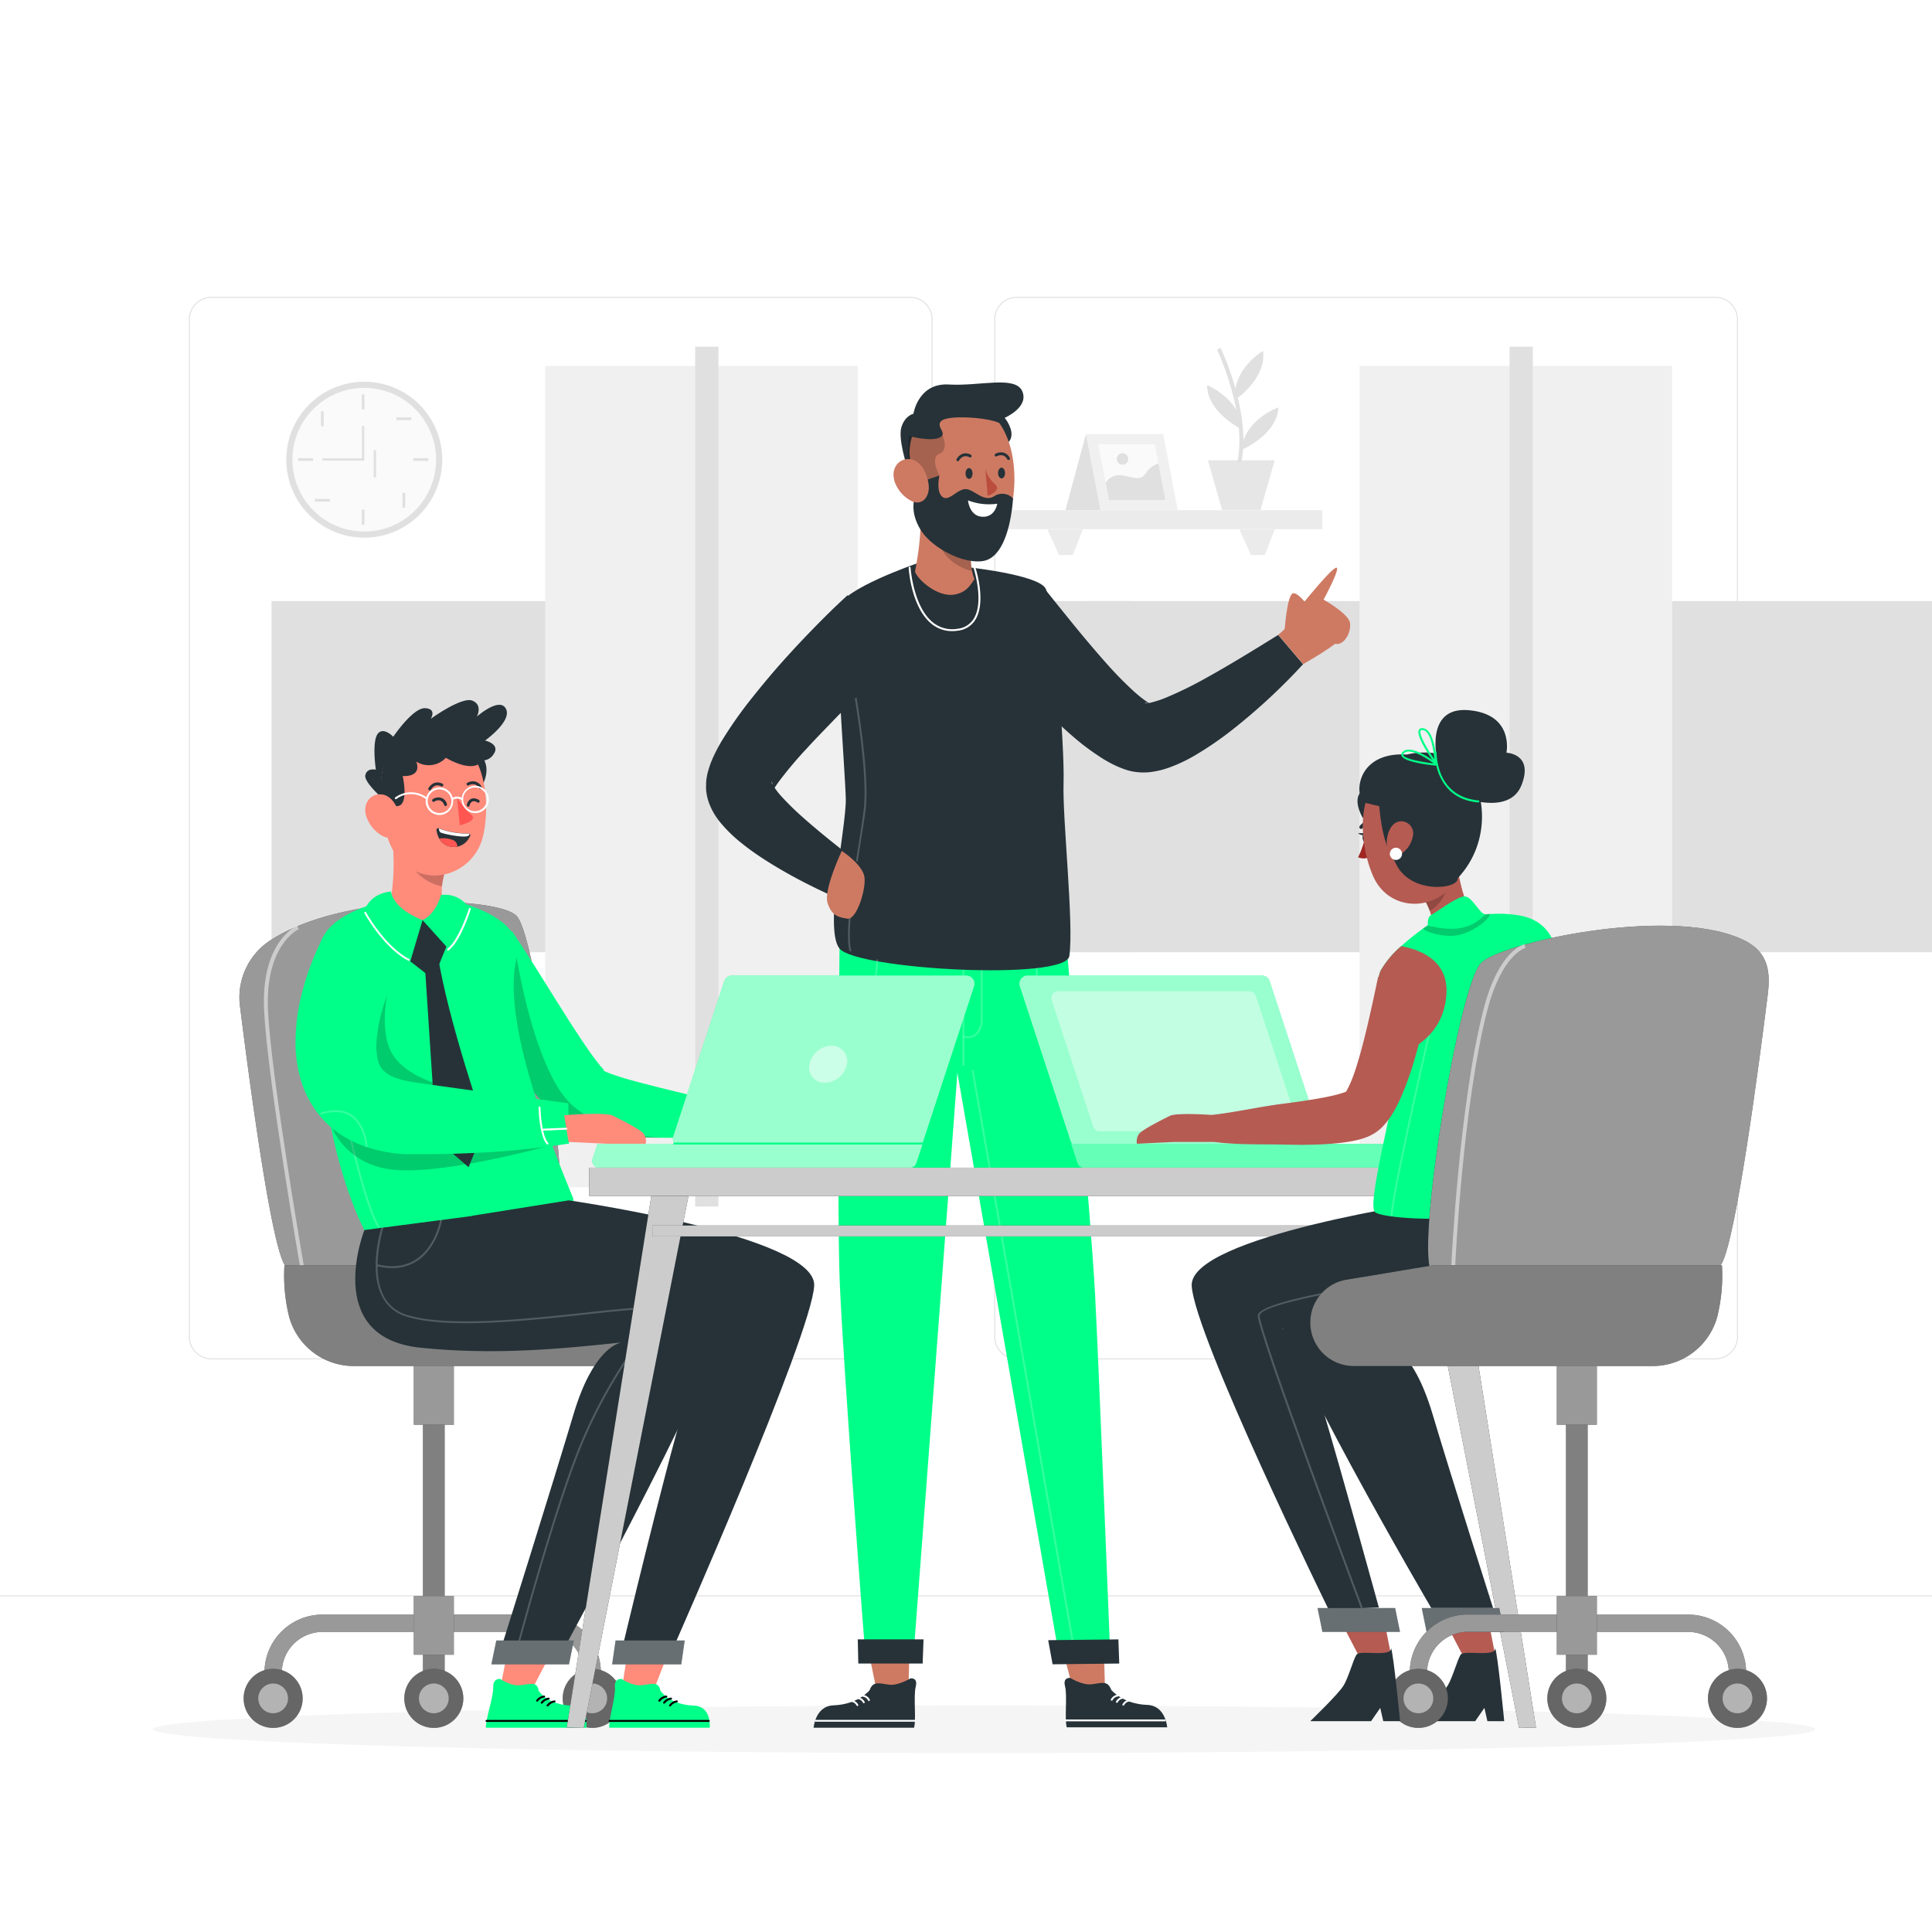 <svg class="animated" id="freepik_stories-office-work" xmlns="http://www.w3.org/2000/svg" viewBox="0 0 500 500" version="1.1" xmlns:xlink="http://www.w3.org/1999/xlink" xmlns:svgjs="http://svgjs.com/svgjs"><style>svg#freepik_stories-office-work:not(.animated) .animable {opacity: 0;}svg#freepik_stories-office-work.animated #freepik--character-1--inject-24 {animation: 6s Infinite  linear wind;animation-delay: 1s;}svg#freepik_stories-office-work.animated #freepik--character-2--inject-24 {animation: 3s Infinite  linear floating;animation-delay: 0s;}svg#freepik_stories-office-work.animated #freepik--character-3--inject-24 {animation: 6s Infinite  linear wind;animation-delay: 1s;}            @keyframes wind {                0% {                    transform: rotate( 0deg );                }                25% {                    transform: rotate( 1deg );                }                75% {                    transform: rotate( -1deg );                }            }                    @keyframes floating {                0% {                    opacity: 1;                    transform: translateY(0px);                }                50% {                    transform: translateY(-10px);                }                100% {                    opacity: 1;                    transform: translateY(0px);                }            }        </style><g id="freepik--background-complete--inject-24" class="animable" style="transform-origin: 250px 244.965px;"><rect x="256.32" y="132.04" width="85.87" height="4.92" style="fill: rgb(235, 235, 235); transform-origin: 299.255px 134.5px;" id="elbcpo4hpdzpe" class="animable"></rect><polygon points="320.74 137.02 323.76 143.64 327.32 143.64 329.9 137.02 320.74 137.02" style="fill: rgb(235, 235, 235); transform-origin: 325.32px 140.33px;" id="el982rl4gwq7v" class="animable"></polygon><polygon points="271.07 137.02 274.09 143.64 277.64 143.64 280.23 137.02 271.07 137.02" style="fill: rgb(235, 235, 235); transform-origin: 275.65px 140.33px;" id="elcghpmpvdgd" class="animable"></polygon><g id="elcwv9ri227p"><rect x="281.03" y="155.56" width="222.54" height="90.87" style="fill: rgb(224, 224, 224); transform-origin: 392.3px 200.995px; transform: rotate(90deg);" class="animable"></rect></g><rect x="351.85" y="94.71" width="80.9" height="212.56" style="fill: rgb(240, 240, 240); transform-origin: 392.3px 200.99px;" id="elaiv8uxxjhwk" class="animable"></rect><rect x="390.67" y="89.72" width="6.02" height="222.54" style="fill: rgb(224, 224, 224); transform-origin: 393.68px 200.99px;" id="eld1wty03hwm8" class="animable"></rect><g id="elvfibpsdep69"><rect x="70.27" y="155.56" width="222.54" height="90.87" style="fill: rgb(224, 224, 224); transform-origin: 181.54px 200.995px; transform: rotate(90deg);" class="animable"></rect></g><rect x="141.09" y="94.71" width="80.9" height="212.56" style="fill: rgb(240, 240, 240); transform-origin: 181.54px 200.99px;" id="ely9q01zcqwcn" class="animable"></rect><rect x="179.91" y="89.72" width="6.02" height="222.54" style="fill: rgb(224, 224, 224); transform-origin: 182.92px 200.99px;" id="eluvvz2l7tpp9" class="animable"></rect><path d="M443.92,351.8H263.17a5.87,5.87,0,0,1-5.86-5.86V82.67a5.86,5.86,0,0,1,5.86-5.86H443.92a5.86,5.86,0,0,1,5.86,5.86V345.94A5.87,5.87,0,0,1,443.92,351.8ZM263.17,77.06a5.61,5.61,0,0,0-5.61,5.61V345.94a5.61,5.61,0,0,0,5.61,5.61H443.92a5.61,5.61,0,0,0,5.61-5.61V82.67a5.61,5.61,0,0,0-5.61-5.61Z" style="fill: rgb(224, 224, 224); transform-origin: 353.545px 214.305px;" id="elhvjmr8fewta" class="animable"></path><path d="M235.49,351.8H54.75a5.87,5.87,0,0,1-5.87-5.86V82.67a5.86,5.86,0,0,1,5.87-5.86H235.49a5.86,5.86,0,0,1,5.86,5.86V345.94A5.86,5.86,0,0,1,235.49,351.8ZM54.75,77.06a5.62,5.62,0,0,0-5.62,5.61V345.94a5.62,5.62,0,0,0,5.62,5.61H235.49a5.61,5.61,0,0,0,5.61-5.61V82.67a5.61,5.61,0,0,0-5.61-5.61Z" style="fill: rgb(224, 224, 224); transform-origin: 145.115px 214.305px;" id="elbf7fgp5lhf" class="animable"></path><polygon points="329.9 119.12 326.21 131.99 316.28 131.99 312.59 119.12 329.9 119.12" style="fill: rgb(230, 230, 230); transform-origin: 321.245px 125.555px;" id="ellcdrb7eq5j" class="animable"></polygon><path d="M321.47,111.15s-9-4.25-9.09-11.46C312.38,99.69,321,103.07,321.47,111.15Z" style="fill: rgb(224, 224, 224); transform-origin: 316.925px 105.42px;" id="el33tht97a0b" class="animable"></path><path d="M321.25,116.45s9.22-3.82,9.61-11C330.86,105.42,322.14,108.4,321.25,116.45Z" style="fill: rgb(224, 224, 224); transform-origin: 326.055px 110.95px;" id="elo45p1m4r59" class="animable"></path><path d="M319.6,103.52s8.3-5.56,7.26-12.7C326.86,90.82,318.89,95.46,319.6,103.52Z" style="fill: rgb(224, 224, 224); transform-origin: 323.253px 97.17px;" id="elfitc77y7ucr" class="animable"></path><path d="M321.24,119.74l-1-.21c2.58-12.35-5.19-28.9-5.27-29.07l.92-.44C316.23,90.71,323.9,107.05,321.24,119.74Z" style="fill: rgb(224, 224, 224); transform-origin: 318.385px 104.88px;" id="elayi3rgypnk5" class="animable"></path><polygon points="304.8 132.04 284.8 132.04 281.04 112.35 301.04 112.35 304.8 132.04" style="fill: rgb(240, 240, 240); transform-origin: 292.92px 122.195px;" id="eld546o003paj" class="animable"></polygon><polygon points="301.6 129.4 286.99 129.4 286.13 124.96 284.23 114.99 298.85 114.99 299.78 119.89 301.6 129.4" style="fill: rgb(250, 250, 250); transform-origin: 292.915px 122.195px;" id="el6brnzdsyj7d" class="animable"></polygon><circle cx="290.5" cy="118.78" r="1.49" style="fill: rgb(224, 224, 224); transform-origin: 290.5px 118.78px;" id="el9ibpmj0onzw" class="animable"></circle><path d="M301.6,129.4H287l-.86-4.44a4.21,4.21,0,0,1,3.32-2c3,0,5.62,2.13,7.21-.72a6.43,6.43,0,0,1,3.12-2.31Z" style="fill: rgb(224, 224, 224); transform-origin: 293.87px 124.665px;" id="el75dmagchmak" class="animable"></path><polygon points="281.04 112.35 275.74 132 279.7 132 284.8 132 281.04 112.35" style="fill: rgb(224, 224, 224); transform-origin: 280.27px 122.175px;" id="elg6l26l1waoj" class="animable"></polygon><g id="el5yi9foch5ka"><circle cx="94.27" cy="118.97" r="20.18" style="fill: rgb(224, 224, 224); transform-origin: 94.27px 118.97px; transform: rotate(-22.92deg);" class="animable"></circle></g><g id="eleyx8lkznwzf"><circle cx="94.27" cy="118.97" r="18.59" style="fill: rgb(250, 250, 250); transform-origin: 94.27px 118.97px; transform: rotate(-22.5deg);" class="animable"></circle></g><rect x="93.63" y="102.07" width="0.7" height="3.88" style="fill: rgb(224, 224, 224); transform-origin: 93.98px 104.01px;" id="el37792779uig" class="animable"></rect><rect x="93.63" y="131.9" width="0.7" height="3.88" style="fill: rgb(224, 224, 224); transform-origin: 93.98px 133.84px;" id="elaqjogpxhs6m" class="animable"></rect><rect x="77.12" y="118.58" width="3.88" height="0.7" style="fill: rgb(224, 224, 224); transform-origin: 79.06px 118.93px;" id="el465tjue8lvy" class="animable"></rect><rect x="106.95" y="118.58" width="3.88" height="0.7" style="fill: rgb(224, 224, 224); transform-origin: 108.89px 118.93px;" id="el9rwhegg1qa7" class="animable"></rect><g id="elqnggn8frx5e"><rect x="102.58" y="108.03" width="3.88" height="0.7" style="fill: rgb(224, 224, 224); transform-origin: 104.52px 108.38px; transform: rotate(-45.01deg);" class="animable"></rect></g><g id="elijge4v6inqg"><rect x="81.49" y="129.12" width="3.88" height="0.7" style="fill: rgb(224, 224, 224); transform-origin: 83.43px 129.47px; transform: rotate(-45.01deg);" class="animable"></rect></g><g id="eln8zh5zu2r3n"><rect x="83.08" y="106.44" width="0.7" height="3.88" style="fill: rgb(224, 224, 224); transform-origin: 83.43px 108.38px; transform: rotate(-45.01deg);" class="animable"></rect></g><g id="elu46acujs3hr"><rect x="104.17" y="127.53" width="0.7" height="3.88" style="fill: rgb(224, 224, 224); transform-origin: 104.52px 129.47px; transform: rotate(-44.99deg);" class="animable"></rect></g><g id="elkb5gblo584h"><rect x="96.72" y="116.5" width="0.6" height="7.06" style="fill: rgb(224, 224, 224); transform-origin: 97.02px 120.03px; transform: rotate(-68.51deg);" class="animable"></rect></g><polygon points="94.27 119.22 83.43 119.22 83.43 118.63 93.68 118.63 93.68 110.21 94.27 110.21 94.27 119.22" style="fill: rgb(224, 224, 224); transform-origin: 88.85px 114.715px;" id="elnd327ob6l3t" class="animable"></polygon><rect y="412.87" width="500" height="0.25" style="fill: rgb(224, 224, 224); transform-origin: 250px 412.995px;" id="elx7pnksul34m" class="animable"></rect></g><g id="freepik--Shadow--inject-24" class="animable" style="transform-origin: 254.71px 447.54px;"><ellipse cx="254.71" cy="447.54" rx="215.08" ry="6.17" style="fill: rgb(245, 245, 245); transform-origin: 254.71px 447.54px;" id="elsx4d54p79oi" class="animable"></ellipse></g><g id="freepik--character-1--inject-24" class="animable" style="transform-origin: 136.754px 315.767px;"><path d="M70.39,243.09a17.6,17.6,0,0,0-8.31,17.07c2.22,17.8,7.84,60.54,11.47,67,4.59,8.18,67.87,3.28,71.16-4.17s-5.45-80-11-85.92C129.16,232.12,90.23,230.66,70.39,243.09Z" id="elw3yh709u8hm" class="animable" style="transform-origin: 103.695px 282.424px;"></path><g id="el32bk1s52z9g"><g style="opacity: 0.6; transform-origin: 103.695px 282.424px;" class="animable"><path d="M70.39,243.09a17.6,17.6,0,0,0-8.31,17.07c2.22,17.8,7.84,60.54,11.47,67,4.59,8.18,67.87,3.28,71.16-4.17s-5.45-80-11-85.92C129.16,232.12,90.23,230.66,70.39,243.09Z" style="fill: rgb(255, 255, 255); transform-origin: 103.695px 282.424px;" id="el2y1jduuwh7b" class="animable"></path></g></g><g id="elzhil6h3w92"><g style="opacity: 0.5; transform-origin: 73.552px 284.19px;" class="animable"><path d="M77.82,328.81c-.08-.49-8.52-49.15-9.45-66.9-1-18.07,8.16-22.18,8.54-22.34l.4.92c-.09,0-8.86,4-7.94,21.37.93,17.69,9.35,66.29,9.44,66.78Z" style="fill: rgb(255, 255, 255); transform-origin: 73.552px 284.19px;" id="el5h8ev2uqn65" class="animable"></path></g></g><rect x="109.47" y="354.38" width="5.6" height="79.54" id="el66gid1zaf7t" class="animable" style="transform-origin: 112.27px 394.15px;"></rect><g id="el384g5v7xwb9"><g style="opacity: 0.5; transform-origin: 112.27px 394.15px;" class="animable"><rect x="109.47" y="354.38" width="5.6" height="79.54" style="fill: rgb(255, 255, 255); transform-origin: 112.27px 394.15px;" id="elkg92j9hx41g" class="animable"></rect></g></g><path d="M72.93,435.13H68.45v-2.27a15,15,0,0,1,15-15h23.63v4.48H83.46a10.55,10.55,0,0,0-10.53,10.54Z" id="elbtri471xeii" class="animable" style="transform-origin: 87.765px 426.495px;"></path><g id="eljf354yjmbe"><g style="opacity: 0.6; transform-origin: 87.765px 426.495px;" class="animable"><path d="M72.93,435.13H68.45v-2.27a15,15,0,0,1,15-15h23.63v4.48H83.46a10.55,10.55,0,0,0-10.53,10.54Z" style="fill: rgb(255, 255, 255); transform-origin: 87.765px 426.495px;" id="elnwjt6n4o8u" class="animable"></path></g></g><g id="elqdrk7v3ma4"><circle cx="70.69" cy="439.54" r="7.64" class="animable" style="transform-origin: 70.69px 439.54px; transform: rotate(-76.72deg);"></circle></g><g id="elg9diqih339v"><g style="opacity: 0.4; transform-origin: 70.69px 439.54px;" class="animable"><g id="elavts1rolgg"><circle cx="70.69" cy="439.54" r="7.64" style="fill: rgb(255, 255, 255); transform-origin: 70.69px 439.54px; transform: rotate(-76.72deg);" class="animable"></circle></g></g></g><g id="el25li2c2zh6d"><g style="opacity: 0.5; transform-origin: 70.69px 439.54px;" class="animable"><circle cx="70.69" cy="439.54" r="3.85" style="fill: rgb(255, 255, 255); transform-origin: 70.69px 439.54px;" id="elnjj7fy55tw" class="animable"></circle></g></g><g id="elnivnpwsv46"><circle cx="112.27" cy="439.54" r="7.64" class="animable" style="transform-origin: 112.27px 439.54px; transform: rotate(-45deg);"></circle></g><g id="elx262345b9jt"><g style="opacity: 0.4; transform-origin: 112.27px 439.54px;" class="animable"><g id="elrbgegextn4q"><circle cx="112.27" cy="439.54" r="7.64" style="fill: rgb(255, 255, 255); transform-origin: 112.27px 439.54px; transform: rotate(-45deg);" class="animable"></circle></g></g></g><g id="el0kei9bqa034r"><g style="opacity: 0.5; transform-origin: 112.27px 439.54px;" class="animable"><circle cx="112.27" cy="439.54" r="3.85" style="fill: rgb(255, 255, 255); transform-origin: 112.27px 439.54px;" id="elxiwjsphfjy" class="animable"></circle></g></g><path d="M155.51,435.13H151v-2.27a10.55,10.55,0,0,0-10.53-10.54H116.87v-4.48H140.5a15,15,0,0,1,15,15Z" id="eljh3l3blz5o8" class="animable" style="transform-origin: 136.19px 426.485px;"></path><g id="el19n9eo5ergz"><g style="opacity: 0.6; transform-origin: 136.19px 426.485px;" class="animable"><path d="M155.51,435.13H151v-2.27a10.55,10.55,0,0,0-10.53-10.54H116.87v-4.48H140.5a15,15,0,0,1,15,15Z" style="fill: rgb(255, 255, 255); transform-origin: 136.19px 426.485px;" id="elp930o6s1k2" class="animable"></path></g></g><g id="eldt4l8g2upyj"><circle cx="153.27" cy="439.54" r="7.64" class="animable" style="transform-origin: 153.27px 439.54px; transform: rotate(-46.27deg);"></circle></g><g id="ellogcvd9103g"><g style="opacity: 0.4; transform-origin: 153.27px 439.54px;" class="animable"><g id="el6mkvwo7fndu"><circle cx="153.27" cy="439.54" r="7.64" style="fill: rgb(255, 255, 255); transform-origin: 153.27px 439.54px; transform: rotate(-46.27deg);" class="animable"></circle></g></g></g><g id="elsfdbdz3k2rc"><g style="opacity: 0.5; transform-origin: 153.27px 439.54px;" class="animable"><path d="M149.42,439.54a3.85,3.85,0,1,0,3.85-3.85A3.85,3.85,0,0,0,149.42,439.54Z" style="fill: rgb(255, 255, 255); transform-origin: 153.27px 439.54px;" id="el99ab3pbp7z8" class="animable"></path></g></g><rect x="107.09" y="413.05" width="10.36" height="15.19" id="elu5jbtzwiqc" class="animable" style="transform-origin: 112.27px 420.645px;"></rect><g id="elzyxpq6ajrwp"><g style="opacity: 0.6; transform-origin: 112.27px 420.645px;" class="animable"><rect x="107.09" y="413.05" width="10.36" height="15.19" style="fill: rgb(255, 255, 255); transform-origin: 112.27px 420.645px;" id="el0dhw5us7kcue" class="animable"></rect></g></g><rect x="107.09" y="353.53" width="10.36" height="15.19" id="elepvfnbf9ub" class="animable" style="transform-origin: 112.27px 361.125px;"></rect><g id="elhff2xhdipxv"><g style="opacity: 0.6; transform-origin: 112.27px 361.125px;" class="animable"><rect x="107.09" y="353.53" width="10.36" height="15.19" style="fill: rgb(255, 255, 255); transform-origin: 112.27px 361.125px;" id="elap13a8b6ou4" class="animable"></rect></g></g><path d="M148.33,327.47s3.79.6,13.32,2.21c3.18.54,6.29,1.05,9,1.48a11.24,11.24,0,0,1,9.47,11.11h0a11.25,11.25,0,0,1-11.25,11.26H91.66a17.34,17.34,0,0,1-16.82-12.69,44.52,44.52,0,0,1-1.23-13.37Z" id="elq6bxqrp904f" class="animable" style="transform-origin: 126.825px 340.5px;"></path><g id="elkq7qn526vcl"><g style="opacity: 0.5; transform-origin: 126.825px 340.5px;" class="animable"><path d="M148.33,327.47s3.79.6,13.32,2.21c3.18.54,6.29,1.05,9,1.48a11.24,11.24,0,0,1,9.47,11.11h0a11.25,11.25,0,0,1-11.25,11.26H91.66a17.34,17.34,0,0,1-16.82-12.69,44.52,44.52,0,0,1-1.23-13.37Z" style="fill: rgb(255, 255, 255); transform-origin: 126.825px 340.5px;" id="el41ssd0abg6c" class="animable"></path></g></g><path d="M132.47,240.93C136.42,246.81,140.24,253,144,259c1.92,3,3.74,6,5.69,8.88.94,1.45,1.9,2.86,2.85,4.21s1.91,2.64,2.76,3.68l1,1.16s.06.09,0,.07-.19-.07-.19-.05a.35.35,0,0,1,.06.09l.29.16a13.65,13.65,0,0,0,1.83.77l2.29.77c3.2,1,6.69,1.84,10.16,2.74,7,1.73,14.15,3.39,21.26,5.31l-.5,6.72a182.5,182.5,0,0,1-22.43.9c-3.79,0-7.55-.26-11.52-.69-1-.11-2-.24-3.07-.43a30.09,30.09,0,0,1-3.44-.77l-1-.31c-.4-.14-.79-.3-1.18-.47a14.15,14.15,0,0,1-1.4-.72c-.43-.25-.77-.47-1.11-.7a31.72,31.72,0,0,1-3.13-2.48,63.75,63.75,0,0,1-4.5-4.54c-1.36-1.5-2.62-3-3.85-4.5-2.39-3-4.72-6-6.87-9.12a178.28,178.28,0,0,1-11.88-19.08Z" style="fill: rgb(0, 255, 136); transform-origin: 154.06px 267.691px;" id="elg7ngc5ff2f5" class="animable"></path><g id="el9aja8hq3uqm"><path d="M133.72,247.85l-4.45-.74s-2.22,10.62-4,18.65c.89,1.31,1.78,2.62,2.7,3.93,2.15,3.1,4.48,6.09,6.87,9.12,1.23,1.5,2.49,3,3.85,4.5a63.75,63.75,0,0,0,4.5,4.54,31.72,31.72,0,0,0,3.13,2.48c.34.23.68.45,1.11.7a14.15,14.15,0,0,0,1.4.72c.39.17.78.33,1.18.47l1,.31a30.09,30.09,0,0,0,3.44.77c1.05.19,2.07.32,3.07.43,3.91.42,7.62.64,11.34.69h2.58c-3.65-.15-14.81-1.17-23-8.09C138.45,278,133.72,247.85,133.72,247.85Z" style="opacity: 0.2; transform-origin: 148.355px 270.765px;" class="animable"></path></g><path d="M105.56,232.11s-20,2-22.78,12.39c-1.91,7.29-1.34,50,12.51,75.82,3.92,7.3,55.08-5.26,53.08-10.12-5.61-13.63-18.78-46.15-14.65-62.35,2.9-11.35-18.65-15.32-18.65-15.32Z" style="fill: rgb(0, 255, 136); transform-origin: 115.204px 277.329px;" id="el32tw8djqg3c" class="animable"></path><g id="eljbeg9fjdyf"><path d="M100.18,257.47s-2.13,10.2,1.63,15.74,12.12,7.91,17,8.56-22.63.65-22.63.65l-4.25-19.61Z" style="opacity: 0.2; transform-origin: 105.66px 269.945px;" class="animable"></path></g><g id="el9boiuk8gpoo"><g style="opacity: 0.2; transform-origin: 92.855px 299.315px;" class="animable"><path d="M97.92,317.8c-4-5.34-10.27-35.58-10.54-36.87l.49-.1c.06.31,6.53,31.42,10.46,36.67Z" style="fill: rgb(255, 255, 255); transform-origin: 92.855px 299.315px;" id="el18sifczxb4f" class="animable"></path></g></g><g id="el2800lcot0pe"><g style="opacity: 0.2; transform-origin: 114.215px 296.856px;" class="animable"><path d="M85.47,290.82s3.53,11.13,17.39,12,40.1-6.52,40.1-6.52l-.66-2Z" id="ele1xrmf29siv" class="animable" style="transform-origin: 114.215px 296.856px;"></path></g></g><path d="M109.9,249l3,45.87,8.36,7.19,4.28-10.37s-9.72-27.91-12.24-44.56Z" style="fill: rgb(38, 50, 56); transform-origin: 117.72px 274.595px;" id="elqylzxnr86lq" class="animable"></path><path d="M124.19,195.28s3.5,2.6.5,8.31l-4.1-8.45Z" style="fill: rgb(38, 50, 56); transform-origin: 123.248px 199.365px;" id="el8zgt75k136" class="animable"></path><path d="M98.55,206.21s-4.41-3.93-4-5.6c.45-2,2.72-1.41,2.72-1.41s-1.16-7.79.69-9.53c1.52-1.44,3.81,1,3.81,1s5.07-7.52,8.22-7.39,1.49,2.75,1.49,2.75,8-5.81,10.77-4.7,1.16,4.12,1.16,4.12,5.9-5.21,7.53-2-5.41,8.2-5.41,8.2,4,.88,2.24,3.49a3.43,3.43,0,0,1-4.33,1.39Z" style="fill: rgb(38, 50, 56); transform-origin: 112.854px 193.7px;" id="eli6att7754zo" class="animable"></path><path d="M115.5,235.08c-.88,1.17-2.64,2.57-6.14,3-4.41.59-7.09-2.23-8.47-3.72a61.57,61.57,0,0,0,.2-20.65l14.1,11.75C114.22,228.88,113.72,232.4,115.5,235.08Z" style="fill: rgb(255, 139, 123); transform-origin: 108.195px 225.935px;" id="elfb19tt8663o" class="animable"></path><g id="el3zw0wzerrj2"><g style="opacity: 0.2; transform-origin: 110.465px 223.955px;" class="animable"><path d="M106.84,218.55l8.35,6.95a20.72,20.72,0,0,0-.8,3.86c-3.19-.51-7.14-3.11-8.34-6.42-.75-2.06,0-4.17.79-4.39" id="elwvs6hlemp3c" class="animable" style="transform-origin: 110.465px 223.955px;"></path></g></g><path d="M98.75,203.13a12.89,12.89,0,0,1,17.73-12.9C125.72,194,127,208,125,216.44c-2.23,9.41-13.86,13.76-21,6.49-4.78-4.82-4.65-10.37-5.25-19.8" style="fill: rgb(255, 139, 123); transform-origin: 112.263px 207.923px;" id="elcmimbcvcnqt" class="animable"></path><path d="M115.3,208.6a.37.37,0,0,1-.35-.25,1.7,1.7,0,0,0-1.1-1.19,1.86,1.86,0,0,0-1.33.22.37.37,0,0,1-.43.13.38.38,0,0,1-.23-.48c.13-.36,1-.66,1.6-.66a2.23,2.23,0,0,1,2.2,1.73.38.38,0,0,1-.23.48Z" style="fill: rgb(38, 50, 56); transform-origin: 113.76px 207.485px;" id="elq5lpdilsdl" class="animable"></path><path d="M121.17,208.75h-.09a.37.37,0,0,1-.27-.45c.34-1.39,1.21-1.66,1.7-1.69s1.45.27,1.59.61a.38.38,0,0,1-.21.49.39.39,0,0,1-.44-.12,1.46,1.46,0,0,0-1.12-.19,1.35,1.35,0,0,0-.8,1.08A.36.36,0,0,1,121.17,208.75Z" style="fill: rgb(38, 50, 56); transform-origin: 122.462px 207.679px;" id="elrnr9cs9hb7h" class="animable"></path><path d="M121.67,216.31a4.54,4.54,0,0,1-3.31,2.8,3.79,3.79,0,0,1-1.08.06,4.11,4.11,0,0,1-3.61-2.16,6.29,6.29,0,0,1-.71-2.19.43.43,0,0,1,.58-.45s0,0,.06,0a20.81,20.81,0,0,0,7.66,1.32.44.44,0,0,1,.29.11A.41.41,0,0,1,121.67,216.31Z" style="fill: rgb(38, 50, 56); transform-origin: 117.335px 216.763px;" id="elk9v5umlltm9" class="animable"></path><path d="M118.36,219.11a3.79,3.79,0,0,1-1.08.06,4.11,4.11,0,0,1-3.61-2.16,7.22,7.22,0,0,1,3.37.32A1.82,1.82,0,0,1,118.36,219.11Z" style="fill: rgb(255, 86, 82); transform-origin: 116.015px 218.061px;" id="elpnf0k8s91da" class="animable"></path><path d="M121.55,215.83a1.51,1.51,0,0,1-.29.42c-.76.78-6.86-.49-7.3-.84a1.41,1.41,0,0,1-.36-1,20.81,20.81,0,0,0,7.66,1.32A.44.44,0,0,1,121.55,215.83Z" style="fill: rgb(255, 255, 255); transform-origin: 117.574px 215.455px;" id="ellgvyatx3jm" class="animable"></path><path d="M98.59,205.2c0,.44,2.07,4.08,4.63,3.34s1-7.71,1-7.71,5,.48,3.52-3.72a6.08,6.08,0,0,0,7.65-1s5.92,3.65,8.79,1.45c0,0,.34-8.37-9.14-10.53C109.7,185.86,97.83,190,98.59,205.2Z" style="fill: rgb(38, 50, 56); transform-origin: 111.368px 197.741px;" id="el695riwhn29o" class="animable"></path><path d="M94.72,211A9,9,0,0,0,99,216.34c2.78,1.48,4.85-.84,4.64-3.81-.18-2.68-1.85-6.68-4.91-6.94s-4.84,2.62-4,5.42" style="fill: rgb(255, 139, 123); transform-origin: 99.088px 211.186px;" id="elo6mbfmrgbjl" class="animable"></path><path d="M124.3,204.23A.39.39,0,0,1,124,204a1.94,1.94,0,0,0-1.17-1,2.24,2.24,0,0,0-1.52.23.37.37,0,0,1-.38-.64,2.9,2.9,0,0,1,2.1-.32,2.7,2.7,0,0,1,1.62,1.36.37.37,0,0,1-.14.51A.31.31,0,0,1,124.3,204.23Z" style="fill: rgb(38, 50, 56); transform-origin: 122.724px 203.214px;" id="elyfyrdsgh2j" class="animable"></path><path d="M111.21,204.53a.47.47,0,0,1-.16,0,.37.37,0,0,1-.17-.5,2.92,2.92,0,0,1,1.58-1.42,2.67,2.67,0,0,1,2.11.25.38.38,0,0,1-.34.67,2,2,0,0,0-1.53-.21,2.25,2.25,0,0,0-1.15,1A.39.39,0,0,1,111.21,204.53Z" style="fill: rgb(38, 50, 56); transform-origin: 112.785px 203.517px;" id="elf0uof5lhtl4" class="animable"></path><path d="M113.76,210.92h-.05a3.57,3.57,0,0,1,.05-7.14h0a3.55,3.55,0,0,1,2.51,1.08,3.57,3.57,0,0,1-2.56,6.06Zm0-6.64a3.07,3.07,0,0,0,0,6.14h0a3.07,3.07,0,0,0,3.07-3h0a3.07,3.07,0,0,0-3-3.11Z" style="fill: rgb(255, 255, 255); transform-origin: 113.725px 207.35px;" id="el5gaenyyq6ry" class="animable"></path><path d="M122.94,210.43h0a3.52,3.52,0,0,1-2.51-1.08,3.56,3.56,0,0,1,2.56-6h0a3.52,3.52,0,0,1,2.51,1.08,3.56,3.56,0,0,1,1,2.53h0a3.57,3.57,0,0,1-1.08,2.51A3.53,3.53,0,0,1,122.94,210.43Zm0-6.63a3.07,3.07,0,1,0,2.14,5.26,3,3,0,0,0,.93-2.15,3.06,3.06,0,0,0-3-3.11Z" style="fill: rgb(255, 255, 255); transform-origin: 122.981px 206.89px;" id="elkajl11olft" class="animable"></path><path d="M118.31,206.48a22.12,22.12,0,0,0,3.66,4.37c1.93,1.61-3,2.74-3,2.74Z" style="fill: rgb(255, 86, 82); transform-origin: 120.364px 210.035px;" id="elygfejh3pu1j" class="animable"></path><path d="M119.62,207.07a.2.2,0,0,1-.13,0,2,2,0,0,0-2.3-.05.25.25,0,0,1-.32-.39,2.51,2.51,0,0,1,2.89,0,.24.24,0,0,1,.07.34A.25.25,0,0,1,119.62,207.07Z" style="fill: rgb(255, 255, 255); transform-origin: 118.326px 206.627px;" id="elo4clw3tgi6" class="animable"></path><path d="M110.45,206.94a.27.27,0,0,1-.16-.06,6.32,6.32,0,0,0-7.71-.1.25.25,0,0,1-.35-.06.26.26,0,0,1,.06-.35,6.91,6.91,0,0,1,8.32.13.24.24,0,0,1,0,.35A.25.25,0,0,1,110.45,206.94Z" style="fill: rgb(255, 255, 255); transform-origin: 106.436px 205.991px;" id="el5dhpxdx02om" class="animable"></path><path d="M101.18,230.73s-5.43.21-6.91,5.18l11.91,12.88,3.18-10.66S102,235.53,101.18,230.73Z" style="fill: rgb(0, 255, 136); transform-origin: 101.815px 239.76px;" id="elrtj5tov35p" class="animable"></path><path d="M105.82,248.65l-.12,0c-6.43-3.33-11.33-12.2-11.38-12.29a.26.26,0,0,1,.1-.34.26.26,0,0,1,.34.1c0,.09,4.88,8.83,11.17,12.09a.25.25,0,0,1-.11.47Z" style="fill: rgb(255, 255, 255); transform-origin: 100.177px 242.336px;" id="elmgj45e6tpo" class="animable"></path><path d="M116,246a.25.25,0,0,1-.2-.1.25.25,0,0,1,0-.35c3-2.34,5.52-10.31,5.55-10.39a.25.25,0,0,1,.31-.17.26.26,0,0,1,.17.32c-.11.33-2.55,8.2-5.73,10.64A.25.25,0,0,1,116,246Z" style="fill: rgb(255, 255, 255); transform-origin: 118.784px 240.49px;" id="elhyie93xpd5" class="animable"></path><path d="M114.14,231.63s-1.3,4.9-4.78,6.5l6.17,6.85s5.65-7.32,5.07-11A7.3,7.3,0,0,0,114.14,231.63Z" style="fill: rgb(0, 255, 136); transform-origin: 115.001px 238.269px;" id="elb14jts3amxa" class="animable"></path><polygon points="109.36 238.13 106.18 248.79 112.09 253.39 115.53 244.98 109.36 238.13" style="fill: rgb(38, 50, 56); transform-origin: 110.855px 245.76px;" id="elyywoc6m5vgb" class="animable"></polygon><path d="M122.25,314.63s-11.42,25.89,13.08,32.42c16.75,4.47,41.15-6.78,51.95-3.22,0,0-4.71,1.66-10.16,19.9s-16,62.49-16,62.49l13,.53s35.89-81.11,36.59-94-63.52-22.1-63.52-22.1Z" style="fill: rgb(38, 50, 56); transform-origin: 165.154px 368.7px;" id="elhje4okhepcs" class="animable"></path><path d="M190.39,333.54c-.7,12.87-44.43,93.12-44.43,93.12l-11.79-.31h-.52l-3.86-.1S143,384.2,148.43,366c4.94-16.53,11.27-18.37,12.41-18.57-14.55,1.53-32.52,3.41-52.15,1.34-25.39-2.68-14.38-30.44-14.38-30.44l4.36-.57.55-.07,23-3S191.08,320.67,190.39,333.54Z" style="fill: rgb(38, 50, 56); transform-origin: 141.165px 370.675px;" id="elt5pe8r0nj" class="animable"></path><g id="elv6pn6prl36"><g style="opacity: 0.2; transform-origin: 106.03px 321.915px;" class="animable"><path d="M101.5,328.19a17.21,17.21,0,0,1-3.85-.47l.11-.49c3.94.91,7.32.45,10-1.38,5-3.33,6.15-10.14,6.16-10.21l.49.08c0,.08-1.21,7.09-6.37,10.55A11.67,11.67,0,0,1,101.5,328.19Z" style="fill: rgb(255, 255, 255); transform-origin: 106.03px 321.915px;" id="elzbc3xio5uq" class="animable"></path></g></g><g id="elw7zur2jz8q9"><g style="opacity: 0.2; transform-origin: 133.585px 372.155px;" class="animable"><path d="M166.25,346.4a130.38,130.38,0,0,0-15.38,26.91c-6.62,15.67-15.91,50.09-16.7,53l0,.2a.27.27,0,0,1-.25.19h-.06a.27.27,0,0,1-.18-.31l0-.08c.51-1.88,10-37.26,16.76-53.22a131.25,131.25,0,0,1,15.43-27c2.32-3.23,3.85-5.36,3.56-6.37a1,1,0,0,0-.67-.63c-1.44-.6-8,.11-16.35,1-15.49,1.68-36.7,4-47.33.61a10.2,10.2,0,0,1-6.23-5.23c-3.17-6.23-.88-15.29-.15-17.79l.55-.07c-.61,2.07-3.1,11.46,0,17.64a9.76,9.76,0,0,0,5.94,5c10.53,3.35,31.69,1.05,47.13-.63,8.73-.95,15-1.63,16.59-1a1.48,1.48,0,0,1,1,1C170.23,340.85,168.82,342.82,166.25,346.4Z" style="fill: rgb(255, 255, 255); transform-origin: 133.585px 372.155px;" id="elbefr0cv9587" class="animable"></path></g></g><polygon points="131.57 426.24 129.52 436.64 137.99 436.64 142.79 427.44 131.57 426.24" style="fill: rgb(255, 139, 123); transform-origin: 136.155px 431.44px;" id="ely85c4dug2up" class="animable"></polygon><path d="M129.49,434.52s-1.94-.3-1.84,2.12-2,8.25-1.9,10.49h26s.84-5.55-3.88-5.72c-6.32-.22-8.47-3.85-8.47-3.85-.37-2.54-2.19-1.69-4.86-1.42C132.14,436.39,129.49,434.52,129.49,434.52Z" style="fill: rgb(0, 255, 136); transform-origin: 138.777px 440.819px;" id="elwl9l1u4oe6f" class="animable"></path><path d="M140.79,439A2.71,2.71,0,0,0,139,440.1" id="el9qjkgod7tea" class="animable" style="transform-origin: 139.895px 439.55px;"></path><path d="M139,440.35a.22.22,0,0,1-.13,0,.26.26,0,0,1-.08-.35,3,3,0,0,1,2-1.19.25.25,0,0,1,.27.22.25.25,0,0,1-.22.28,2.46,2.46,0,0,0-1.63,1A.24.24,0,0,1,139,440.35Z" id="elh2q0bu6cc9s" class="animable" style="transform-origin: 139.908px 439.584px;"></path><path d="M142,439.56a2.72,2.72,0,0,0-1.82,1.08" id="elcazg09jtxyh" class="animable" style="transform-origin: 141.09px 440.1px;"></path><path d="M140.19,440.89a.33.33,0,0,1-.13,0,.26.26,0,0,1-.08-.35,3,3,0,0,1,2-1.19.25.25,0,0,1,.05.5,2.48,2.48,0,0,0-1.63,1A.24.24,0,0,1,140.19,440.89Z" id="el2nt5alqk1vk" class="animable" style="transform-origin: 141.1px 440.124px;"></path><path d="M143.51,440.28a2.71,2.71,0,0,0-1.81,1.08" id="eler6w3cpuywe" class="animable" style="transform-origin: 142.605px 440.82px;"></path><path d="M141.7,441.61a.22.22,0,0,1-.13,0,.26.26,0,0,1-.08-.35,3,3,0,0,1,2-1.19.26.26,0,0,1,.28.22.25.25,0,0,1-.22.28,2.46,2.46,0,0,0-1.63,1A.25.25,0,0,1,141.7,441.61Z" id="el0nk8jgd1apd" class="animable" style="transform-origin: 142.613px 440.844px;"></path><path d="M151.56,445.62H125.92a.25.25,0,1,1,0-.5h25.64a.25.25,0,1,1,0,.5Z" id="elenw91kfiw48" class="animable" style="transform-origin: 138.74px 445.37px;"></path><polygon points="147.25 430.74 127.17 430.74 128.44 424.56 148.51 424.56 147.25 430.74" style="fill: rgb(38, 50, 56); transform-origin: 137.84px 427.65px;" id="el2ho7z3wcqyi" class="animable"></polygon><g id="elv9whp09ce3a"><g style="opacity: 0.3; transform-origin: 137.84px 427.65px;" class="animable"><polygon points="147.25 430.74 127.17 430.74 128.44 424.56 148.51 424.56 147.25 430.74" style="fill: rgb(255, 255, 255); transform-origin: 137.84px 427.65px;" id="elcdpompb7nnd" class="animable"></polygon></g></g><polygon points="162.62 426.24 161.01 436.64 169.48 436.64 173.09 427.35 162.62 426.24" style="fill: rgb(255, 139, 123); transform-origin: 167.05px 431.44px;" id="eliqo6zmqz7n" class="animable"></polygon><path d="M160.9,434.52s-2-.3-1.76,2.12-1.65,8.25-1.46,10.49h26s.6-5.55-4.13-5.72c-6.32-.22-8.63-3.85-8.63-3.85-.47-2.54-2.26-1.69-4.92-1.42C163.62,436.39,160.9,434.52,160.9,434.52Z" style="fill: rgb(0, 255, 136); transform-origin: 170.686px 440.819px;" id="elzdy4sodaspf" class="animable"></path><path d="M172.39,439a2.58,2.58,0,0,0-1.77,1.08" id="el5fo8hn4g9f" class="animable" style="transform-origin: 171.505px 439.54px;"></path><path d="M170.62,440.35a.22.22,0,0,1-.13,0,.24.24,0,0,1-.08-.34,2.82,2.82,0,0,1,2-1.2.27.27,0,0,1,.28.22.26.26,0,0,1-.22.28,2.32,2.32,0,0,0-1.58,1A.27.27,0,0,1,170.62,440.35Z" id="elzmkhe50xzhg" class="animable" style="transform-origin: 171.531px 439.59px;"></path><path d="M173.62,439.56a2.58,2.58,0,0,0-1.77,1.08" id="elod1uax5l48r" class="animable" style="transform-origin: 172.735px 440.1px;"></path><path d="M171.85,440.89a.28.28,0,0,1-.12,0,.25.25,0,0,1-.09-.34,2.84,2.84,0,0,1,2-1.2.26.26,0,0,1,.28.22.25.25,0,0,1-.22.28,2.33,2.33,0,0,0-1.58.95A.26.26,0,0,1,171.85,440.89Z" id="elh8txbiunihm" class="animable" style="transform-origin: 172.764px 440.124px;"></path><path d="M175.16,440.28a2.58,2.58,0,0,0-1.77,1.08" id="elrdftglw8g6d" class="animable" style="transform-origin: 174.275px 440.82px;"></path><path d="M173.39,441.61a.22.22,0,0,1-.13,0,.25.25,0,0,1-.08-.34,2.84,2.84,0,0,1,1.95-1.2.26.26,0,0,1,.28.22.26.26,0,0,1-.22.28,2.32,2.32,0,0,0-1.58,1A.27.27,0,0,1,173.39,441.61Z" id="elcne014q5cym" class="animable" style="transform-origin: 174.278px 440.844px;"></path><path d="M183.42,445.62H157.78a.25.25,0,1,1,0-.5h25.64a.25.25,0,0,1,0,.5Z" id="elwzr1npnfq9n" class="animable" style="transform-origin: 170.6px 445.37px;"></path><polygon points="176.31 430.74 158.42 430.74 159.31 424.56 177.2 424.56 176.31 430.74" style="fill: rgb(38, 50, 56); transform-origin: 167.81px 427.65px;" id="elwq202hjk6r" class="animable"></polygon><g id="el8uoho6eah2c"><g style="opacity: 0.3; transform-origin: 167.81px 427.65px;" class="animable"><polygon points="176.31 430.74 158.42 430.74 159.31 424.56 177.2 424.56 176.31 430.74" style="fill: rgb(255, 255, 255); transform-origin: 167.81px 427.65px;" id="elfjaf2msfcmn" class="animable"></polygon></g></g><path d="M102.23,252.23l-.4.94-.47,1.15c-.3.77-.61,1.56-.9,2.35-.56,1.59-1.11,3.18-1.53,4.76a38.08,38.08,0,0,0-1.53,8.86,16.32,16.32,0,0,0,.25,3.4,7.78,7.78,0,0,0,.73,2.22,5.94,5.94,0,0,0,1.34,1.58,9.2,9.2,0,0,0,2.7,1.47,22.77,22.77,0,0,0,4,1l.58.1.72.11,1.44.21,2.89.41q5.79.82,11.62,1.6c7.76,1.05,15.64,2,23.4,3.16l.19,10.4A223.67,223.67,0,0,1,123,298.37c-4.05.18-8.1.32-12.17.32h-5.34l-.9,0A37.67,37.67,0,0,1,97,297.48a29.86,29.86,0,0,1-8.12-3.41A25.34,25.34,0,0,1,85,291.15a26.07,26.07,0,0,1-3.29-3.74,27.18,27.18,0,0,1-4.06-8.62,34.36,34.36,0,0,1-1.17-8.4,51.74,51.74,0,0,1,2-14.63,68,68,0,0,1,2.16-6.56c.41-1.06.84-2.12,1.31-3.17l.74-1.58.39-.81.48-.94Z" style="fill: rgb(0, 255, 136); transform-origin: 111.869px 270.695px;" id="elibtpum4pfm" class="animable"></path><g id="el55r4h79twya"><g style="opacity: 0.2; transform-origin: 88.96px 292.066px;" class="animable"><path d="M94.6,296.82c0-.05-.14-4.65-3.22-7.46s-8.33-.92-8.39-.9l-.17-.47c.23-.08,5.62-2,8.89,1s3.39,7.62,3.39,7.82Z" style="fill: rgb(255, 255, 255); transform-origin: 88.96px 292.066px;" id="eln7mm9j03hf" class="animable"></path></g></g><path d="M167.1,296h-9.8l-10.16-.47L146,288.63s9.56-.83,12.39,0c0,0,7.2,3.48,8.15,4.72A3.27,3.27,0,0,1,167.1,296Z" style="fill: rgb(255, 139, 123); transform-origin: 156.589px 292.131px;" id="elosyahqz5zel" class="animable"></path><path d="M141.67,296.2a.23.23,0,0,1-.18-.09c-1.93-2.22-2.11-9.21-2.11-9.51a.24.24,0,0,1,.24-.25h0a.25.25,0,0,1,.25.24c0,.07.18,7.11,2,9.19a.26.26,0,0,1,0,.36A.27.27,0,0,1,141.67,296.2Z" style="fill: rgb(255, 255, 255); transform-origin: 140.661px 291.276px;" id="elbrfal5awjk9" class="animable"></path><path d="M140.27,292.62a.24.24,0,0,1-.25-.24.25.25,0,0,1,.24-.26l6.29-.27a.25.25,0,0,1,.26.24.24.24,0,0,1-.23.26l-6.3.27Z" style="fill: rgb(255, 255, 255); transform-origin: 143.415px 292.235px;" id="elt9dyt2n15gr" class="animable"></path><path d="M211.94,294h-10.4l-10.78-.51-1.24-7.26s10.14-.89,13.15,0c0,0,7.64,3.7,8.64,5A3.47,3.47,0,0,1,211.94,294Z" style="fill: rgb(255, 139, 123); transform-origin: 200.764px 289.917px;" id="elmlcbpo4je6" class="animable"></path></g><g id="freepik--character-2--inject-24" class="animable animator-active" style="transform-origin: 266.071px 273.058px;"><path d="M217.36,236.44s-.87,76,0,96.14c.91,21,6.31,93,6.37,92.72h12.92s10.71-141.11,11.71-155.95a73.23,73.23,0,0,0-3.87-27.65Z" style="fill: rgb(0, 255, 136); transform-origin: 232.718px 330.87px;" id="elm72eejhuba" class="animable"></path><path d="M276,244.52s6.37,70.54,7.41,90.62S287.24,426,287.24,426l-13.74-.78s-24.77-142-27.33-156.78.5-24,.5-24Z" style="fill: rgb(0, 255, 136); transform-origin: 266.194px 335.22px;" id="elpmru5hu4con" class="animable"></path><g id="el42fhvuuwgop"><g style="opacity: 0.2; transform-origin: 272.867px 256.898px;" class="animable"><path d="M277.43,264.12a8,8,0,0,1-6.06-2.45c-3.85-4.06-3.31-11.65-3.29-12l.5,0c0,.08-.54,7.69,3.16,11.59a7.64,7.64,0,0,0,5.95,2.29v.5Z" style="fill: rgb(255, 255, 255); transform-origin: 272.867px 256.898px;" id="elmnk6jc8wrm" class="animable"></path></g></g><g id="el7769jxg5ol6"><g style="opacity: 0.2; transform-origin: 251.786px 259.205px;" class="animable"><path d="M250.56,268.69a4.16,4.16,0,0,1-1.31-.23l.16-.47a2.87,2.87,0,0,0,3.48-1.07,5.13,5.13,0,0,0,.93-3.07V249.72h.5v14.13a5.66,5.66,0,0,1-1,3.37A3.38,3.38,0,0,1,250.56,268.69Z" style="fill: rgb(255, 255, 255); transform-origin: 251.786px 259.205px;" id="el4v9vcac73y5" class="animable"></path></g></g><g id="elozcibrhn9xm"><g style="opacity: 0.2; transform-origin: 249.33px 262.245px;" class="animable"><rect x="249.08" y="248.65" width="0.5" height="27.19" style="fill: rgb(255, 255, 255); transform-origin: 249.33px 262.245px;" id="ely9h0oe74zss" class="animable"></rect></g></g><g id="elxs8gqt4j2i"><g style="opacity: 0.2; transform-origin: 264.735px 351.303px;" class="animable"><path d="M277.73,425.73a.24.24,0,0,1-.24-.2l-26-148.36a.25.25,0,0,1,.2-.29.25.25,0,0,1,.29.21l26,148.35a.25.25,0,0,1-.21.29Z" style="fill: rgb(255, 255, 255); transform-origin: 264.735px 351.303px;" id="ell8k5aluza5j" class="animable"></path></g></g><polygon points="235.4 425.97 235.13 436.5 226.65 436.5 224.73 427.09 235.4 425.97" style="fill: rgb(206, 122, 99); transform-origin: 230.065px 431.235px;" id="eljmgffk6d5hi" class="animable"></polygon><path d="M235.62,434.36s2-.31,1.37,2.14.17,8.36-.43,10.63h-26s.41-5.62,5.16-5.79c6.37-.23,9.33-3.91,9.33-3.91.93-2.57,2.57-1.7,5.18-1.43C232.56,436.25,235.62,434.36,235.62,434.36Z" style="fill: rgb(38, 50, 56); transform-origin: 223.836px 440.739px;" id="el7pu9reabfx6" class="animable"></path><path d="M223.32,438.92a2.06,2.06,0,0,1,1.57,1.09" id="elsqx89j10km" class="animable" style="transform-origin: 224.105px 439.465px;"></path><path d="M224.89,440.25a.25.25,0,0,1-.22-.15,1.9,1.9,0,0,0-1.38-1,.23.23,0,0,1-.21-.26.25.25,0,0,1,.27-.21,2.29,2.29,0,0,1,1.76,1.24.24.24,0,0,1-.13.31Z" style="fill: rgb(255, 255, 255); transform-origin: 224.102px 439.439px;" id="elris13drg6wp" class="animable"></path><path d="M222,439.46a2.06,2.06,0,0,1,1.57,1.09" id="elj4xeqcd9z0k" class="animable" style="transform-origin: 222.785px 440.005px;"></path><path d="M223.56,440.79a.25.25,0,0,1-.22-.15,1.84,1.84,0,0,0-1.38-.94.24.24,0,0,1,.06-.48,2.32,2.32,0,0,1,1.76,1.24.24.24,0,0,1-.13.31A.15.15,0,0,1,223.56,440.79Z" style="fill: rgb(255, 255, 255); transform-origin: 222.773px 440.005px;" id="elcmynuh4zi4l" class="animable"></path><path d="M220.32,440.19a2.09,2.09,0,0,1,1.57,1.09" id="el454ucqyknqw" class="animable" style="transform-origin: 221.105px 440.735px;"></path><path d="M221.89,441.52a.23.23,0,0,1-.22-.15,1.84,1.84,0,0,0-1.38-.94.24.24,0,0,1-.21-.27.24.24,0,0,1,.27-.2,2.27,2.27,0,0,1,1.76,1.23.24.24,0,0,1-.13.31A.15.15,0,0,1,221.89,441.52Z" style="fill: rgb(255, 255, 255); transform-origin: 221.102px 440.739px;" id="ellgdos5p0bw" class="animable"></path><path d="M236.77,445.58H211.14a.24.24,0,1,1,0-.47h25.63a.24.24,0,1,1,0,.47Z" style="fill: rgb(255, 255, 255); transform-origin: 223.955px 445.345px;" id="el0e157s9ji23s" class="animable"></path><polygon points="222.13 430.52 238.78 430.52 239.01 424.27 221.99 424.27 222.13 430.52" style="fill: rgb(38, 50, 56); transform-origin: 230.5px 427.395px;" id="el7jot64y8u07" class="animable"></polygon><polygon points="274.77 425.98 277.48 436.4 285.95 436.4 285.7 427.09 274.77 425.98" style="fill: rgb(206, 122, 99); transform-origin: 280.36px 431.19px;" id="el6bx6qigp707" class="animable"></polygon><path d="M277,434.25s-2-.3-1.37,2.15-.16,8.35.44,10.63h26s-.4-5.63-5.15-5.8c-6.37-.22-9.34-3.9-9.34-3.9-.93-2.57-2.56-1.71-5.17-1.43C280,436.14,277,434.25,277,434.25Z" style="fill: rgb(38, 50, 56); transform-origin: 288.789px 440.634px;" id="elw6skmzu2i7c" class="animable"></path><path d="M289.29,438.81a2.1,2.1,0,0,0-1.58,1.09" id="elnyqtz6dth6k" class="animable" style="transform-origin: 288.5px 439.355px;"></path><path d="M287.71,440.14a.24.24,0,0,0,.23-.15,1.83,1.83,0,0,1,1.38-.94.23.23,0,0,0,.2-.27.22.22,0,0,0-.26-.2,2.28,2.28,0,0,0-1.77,1.23.24.24,0,0,0,.13.31A.15.15,0,0,0,287.71,440.14Z" style="fill: rgb(255, 255, 255); transform-origin: 288.498px 439.358px;" id="elmj7lr91m3aq" class="animable"></path><path d="M290.62,439.36a2,2,0,0,0-1.57,1.09" id="el1f5lz54z7qa" class="animable" style="transform-origin: 289.835px 439.905px;"></path><path d="M289.05,440.69a.25.25,0,0,0,.22-.15,1.83,1.83,0,0,1,1.38-.94.24.24,0,1,0-.06-.48,2.31,2.31,0,0,0-1.77,1.24.24.24,0,0,0,.13.31Z" style="fill: rgb(255, 255, 255); transform-origin: 289.833px 439.904px;" id="el2p636gkwhp7" class="animable"></path><path d="M292.29,440.09a2.07,2.07,0,0,0-1.58,1.09" id="elgbtfbbta7wc" class="animable" style="transform-origin: 291.5px 440.635px;"></path><path d="M290.71,441.42a.25.25,0,0,0,.23-.15,1.81,1.81,0,0,1,1.38-.94.24.24,0,0,0-.06-.48,2.3,2.3,0,0,0-1.77,1.24.24.24,0,0,0,.13.31Z" style="fill: rgb(255, 255, 255); transform-origin: 291.502px 440.634px;" id="el9c3g3ydyvhl" class="animable"></path><path d="M275.83,445.48h25.63a.24.24,0,1,0,0-.48H275.83a.24.24,0,1,0,0,.48Z" style="fill: rgb(255, 255, 255); transform-origin: 288.645px 445.24px;" id="el7w7v9ezk2gr" class="animable"></path><polygon points="289.66 430.52 272.41 430.72 271.27 424.48 289.44 424.27 289.66 430.52" style="fill: rgb(38, 50, 56); transform-origin: 280.465px 427.495px;" id="el8asc72xdkvg" class="animable"></polygon><path d="M270.24,152.23l3.43,4.28,3.5,4.33c2.33,2.88,4.7,5.71,7.08,8.46s4.78,5.42,7.22,7.76c1.2,1.17,2.39,2.29,3.52,3.19.55.45,1.09.86,1.55,1.17.25.19.41.26.62.41l.2.12.09.06.05,0s-.1,0-.14,0c-1.06-.23-1.16,0-1,0a4.44,4.44,0,0,0,1.29-.13,26.53,26.53,0,0,0,4.21-1.38,95.59,95.59,0,0,0,9.55-4.64c6.44-3.53,13-7.58,19.38-11.54l6.44,7.58a154.76,154.76,0,0,1-17.55,16.36,88.47,88.47,0,0,1-10.34,7.18,40,40,0,0,1-6.45,3.09,22.32,22.32,0,0,1-4.35,1.16,15.12,15.12,0,0,1-6.71-.34,25.53,25.53,0,0,1-4.42-1.86c-1.22-.64-2.29-1.29-3.31-2a60.8,60.8,0,0,1-5.47-4.08,112.89,112.89,0,0,1-9.14-8.62c-2.84-2.94-5.49-6-8.07-9.05-1.26-1.55-2.53-3.1-3.75-4.69l-1.82-2.4-1.8-2.51Z" style="fill: rgb(38, 50, 56); transform-origin: 295.64px 176.073px;" id="el1xeq9o9soin" class="animable"></path><path d="M330.81,164.3s4.42-3.77,6-6.37,9.89,6,10,7.23-9.55,6.72-9.55,6.72Z" style="fill: rgb(206, 122, 99); transform-origin: 338.81px 164.662px;" id="el6r6fgscngv4" class="animable"></path><path d="M335.89,157.8s7.77-9.75,9.71-10.8-3.06,8.19-3.06,8.19,6.72,3.73,6.87,6.2-1.27,4.78-2.91,5.23a3,3,0,0,1-2.84-1.12Z" style="fill: rgb(206, 122, 99); transform-origin: 342.655px 156.787px;" id="ely2q33mfiyst" class="animable"></path><path d="M332.4,163.81s.64-10.06,2.28-10.28,5,4.87,5,4.87Z" style="fill: rgb(206, 122, 99); transform-origin: 336.04px 158.667px;" id="eloowfm8b63ra" class="animable"></path><path d="M237.18,145.86s-19,6.51-20.23,11.32,1.78,42.43,1.94,49.59-5.71,33.62-1.64,38.7c4.36,5.45,58.55,8.44,59.49,1.95,1.22-8.4-1.81-35.45-1.49-44.85s-2.61-46.69-4.68-50.31-20.88-5.56-20.88-5.56Z" style="fill: rgb(38, 50, 56); transform-origin: 246.421px 198.483px;" id="el2fymfp5jmy8" class="animable"></path><g id="elnecwinvjn6g"><g style="opacity: 0.2; transform-origin: 221.854px 213.39px;" class="animable"><path d="M219.93,246.26c-1.48-4,.84-18.72,2.55-29.48.42-2.69.79-5,1-6.85,1.26-9-2.24-29.12-2.28-29.33l.49-.08c0,.2,3.55,20.44,2.29,29.48-.26,1.84-.62,4.17-1.05,6.86-1.6,10.1-4,25.37-2.57,29.22Z" style="fill: rgb(255, 255, 255); transform-origin: 221.854px 213.39px;" id="elixq750wv8j" class="animable"></path></g></g><path d="M234.81,121s-2.48-7.45-1.52-10.48,3.1-3.43,3.1-3.43,1.21-8.06,9.18-7.58,17.23-2.39,19,1.76-4.56,6.86-4.56,6.86,2.5,3,1.55,5.42-3.16.16-3.16.16Z" style="fill: rgb(38, 50, 56); transform-origin: 248.976px 109.993px;" id="el46ha7ixa0q9" class="animable"></path><path d="M252.18,149.9c-.88,1.17-1.88,3.5-5.38,4-4.41.59-9.45-4.07-10-6,1.25-6.31,2-13.59,1-19.31l5.75,4.79,8.35,6.95h0c0,.15-.09.32-.14.47s-.09.42-.14.63a14.39,14.39,0,0,0-.26,1.53c-.05.41-.08.82-.09,1.22a15.78,15.78,0,0,0,.31,3.6A13.62,13.62,0,0,0,252.18,149.9Z" style="fill: rgb(206, 122, 99); transform-origin: 244.49px 141.271px;" id="eldmavoo9ravb" class="animable"></path><path d="M246.42,163.33a8.31,8.31,0,0,1-5.35-1.89c-5.23-4.25-5.89-14.09-5.91-14.51a.23.23,0,0,1,.23-.26.24.24,0,0,1,.27.23c0,.1.66,10,5.73,14.15a8,8,0,0,0,6.47,1.67,5.58,5.58,0,0,0,4.14-2.59c2.76-4.47,0-13-.05-13.14a.23.23,0,0,1,.16-.31.24.24,0,0,1,.31.16c.12.36,2.89,8.89,0,13.55a6,6,0,0,1-4.5,2.82A9.8,9.8,0,0,1,246.42,163.33Z" style="fill: rgb(255, 255, 255); transform-origin: 244.445px 154.998px;" id="elkjityvutw9h" class="animable"></path><g id="elghl7z0d723"><g style="opacity: 0.2; transform-origin: 247.347px 142.415px;" class="animable"><path d="M251.56,147.78c-3.12-.65-7-3.18-8.12-6.35-.74-2.06,0-4.16.8-4.38l7.1,5.91c-.05.41-.08.82-.09,1.22A15.78,15.78,0,0,0,251.56,147.78Z" id="ely7zafpc88pl" class="animable" style="transform-origin: 247.347px 142.415px;"></path></g></g><path d="M235.43,118a12.9,12.9,0,0,1,17.74-12.9c9.24,3.74,10.56,17.73,8.55,26.21-2.23,9.42-13.86,13.76-21,6.5-4.77-4.83-4.64-10.38-5.25-19.81" style="fill: rgb(206, 122, 99); transform-origin: 248.963px 122.797px;" id="el9zytbp1aoc" class="animable"></path><g id="el2whh96p7xdz"><g style="opacity: 0.2; transform-origin: 239.75px 118.27px;" class="animable"><path d="M243.89,112.61s1.81,3.8-.76,4.82,0,5.64,0,5.64l-5.39,2a10.29,10.29,0,0,1-2.75-6.8c0-4.09.23-6.8.23-6.8Z" id="elwhtoi8sj638" class="animable" style="transform-origin: 239.75px 118.27px;"></path></g></g><path d="M235,112.78s5.75,1.6,8.14.48-1.28-2.87.56-4.39,12.11-.86,15,.65.17-5.43-5.57-6.31S236,103.61,235,112.78Z" style="fill: rgb(38, 50, 56); transform-origin: 247.433px 108.317px;" id="elgy3yx9uvqk" class="animable"></path><path d="M239.12,124.43s-5.48,5.07-.9,12.62c2.9,4.78,11,8.89,16.08,8.16,7.19-1,7.86-16.23,7.86-16.23a3.8,3.8,0,0,0-4.85-.57c-2.73,1.75-5.23-1.83-7.43-1.83s-4.31,3.36-6,2-.76-5.51-.76-5.51Z" style="fill: rgb(38, 50, 56); transform-origin: 249.277px 134.182px;" id="elspmxrftp8tl" class="animable"></path><path d="M231.4,124.25a9,9,0,0,0,4.32,5.33c2.77,1.48,4.84-.84,4.64-3.81-.19-2.68-1.85-6.68-4.91-6.94s-4.85,2.62-4,5.42" style="fill: rgb(206, 122, 99); transform-origin: 235.806px 124.426px;" id="elscggj1py43h" class="animable"></path><path d="M249.88,122.54c0,.77.41,1.39.91,1.39s.91-.62.91-1.39-.41-1.39-.92-1.39-.9.62-.9,1.39" style="fill: rgb(38, 50, 56); transform-origin: 250.79px 122.54px;" id="el9tfho3ljh4o" class="animable"></path><path d="M258.29,122.42c0,.77.41,1.39.92,1.39s.9-.63.9-1.39-.41-1.39-.91-1.39-.91.62-.91,1.39" style="fill: rgb(38, 50, 56); transform-origin: 259.2px 122.42px;" id="eltyskkmriau" class="animable"></path><path d="M250.52,129.5a15.1,15.1,0,0,0,7.57.86s-.49,3.32-3.54,3.38C250.87,133.83,250.52,129.5,250.52,129.5Z" style="fill: rgb(255, 255, 255); transform-origin: 254.305px 131.621px;" id="elwuze3ew42hh" class="animable"></path><path d="M261,119.05a.34.34,0,0,1-.32-.19,1.94,1.94,0,0,0-1.17-1,2.26,2.26,0,0,0-1.53.23.37.37,0,0,1-.38-.64,3,3,0,0,1,2.1-.32,2.67,2.67,0,0,1,1.63,1.37.38.38,0,0,1-.14.51A.43.43,0,0,1,261,119.05Z" style="fill: rgb(38, 50, 56); transform-origin: 259.397px 118.057px;" id="elmar84z9mis" class="animable"></path><path d="M247.9,119.35a.53.53,0,0,1-.17,0,.38.38,0,0,1-.17-.5,3,3,0,0,1,1.59-1.42,2.69,2.69,0,0,1,2.1.25.39.39,0,0,1,.17.51.38.38,0,0,1-.51.16,1.93,1.93,0,0,0-1.52-.21,2.29,2.29,0,0,0-1.16,1A.36.36,0,0,1,247.9,119.35Z" style="fill: rgb(38, 50, 56); transform-origin: 249.49px 118.339px;" id="elaxdtnziud3" class="animable"></path><path d="M255,121.3a8.32,8.32,0,0,0,2.49,4c1.93,1.61-1.87,3.06-1.87,3.06Z" style="fill: rgb(186, 77, 60); transform-origin: 256.518px 124.83px;" id="elp0st7aja7to" class="animable"></path><path d="M233.35,168.56l-16.49,16.68c-2.69,2.81-5.42,5.56-8,8.39a102.33,102.33,0,0,0-7,8.26c-.49.65-.93,1.28-1.27,1.8s-.57,1-.59.87,0-.13,0-.36v-.15a2.11,2.11,0,0,0,0-.25c0-.17,0-.35,0-.48a2.49,2.49,0,0,0-.27-.95c-.14-.18-.05.2.2.65a20,20,0,0,0,2.68,3.49c1.16,1.25,2.45,2.53,3.81,3.8,5.48,5,11.82,9.92,18,14.65l-4.82,8.7c-3.93-1.59-7.61-3.33-11.33-5.23a122.14,122.14,0,0,1-11-6.35c-1.81-1.2-3.62-2.46-5.41-3.92a36.69,36.69,0,0,1-5.47-5.34,17.63,17.63,0,0,1-2.73-4.58,13.09,13.09,0,0,1-.92-3.87,9.91,9.91,0,0,1,0-1.23l0-.63.05-.51a17.09,17.09,0,0,1,.31-1.84,24.54,24.54,0,0,1,1.7-4.69c.59-1.24,1.18-2.34,1.78-3.38a107.53,107.53,0,0,1,7.55-10.86c2.63-3.31,5.27-6.52,8-9.59s5.54-6.08,8.39-9,5.73-5.78,8.85-8.6Z" style="fill: rgb(38, 50, 56); transform-origin: 208.035px 193.85px;" id="els3u0o7wwope" class="animable"></path><path d="M217.85,220.22s5.53,3.56,5.89,6.89-2.11,11-4.43,10.64-4.08-.74-5.15-4.09S217.85,220.22,217.85,220.22Z" style="fill: rgb(206, 122, 99); transform-origin: 218.889px 228.991px;" id="ellcsaxlcb1sc" class="animable"></path><g id="elu446zlb51qr"><g style="opacity: 0.2; transform-origin: 222.195px 256.21px;" class="animable"><path d="M217.13,264.11l0-.49c9.94-.8,9.64-15.17,9.63-15.31h.5C227.23,248.44,227.54,263.28,217.13,264.11Z" style="fill: rgb(255, 255, 255); transform-origin: 222.195px 256.21px;" id="elgxznhgql949" class="animable"></path></g></g></g><g id="freepik--Table--inject-24" class="animable" style="transform-origin: 272.1px 349.82px;"><path d="M236.91,296.84H176.25a2.12,2.12,0,0,1-2-2.79l13.17-40.12a2.13,2.13,0,0,1,2-1.47h60.66a2.12,2.12,0,0,1,2,2.79l-13.17,40.13A2.14,2.14,0,0,1,236.91,296.84Z" style="fill: rgb(0, 255, 136); transform-origin: 213.165px 274.65px;" id="elqhpqoptoyde" class="animable"></path><g id="ely2rcmr1idpb"><g style="opacity: 0.6; transform-origin: 213.165px 274.65px;" class="animable"><path d="M236.91,296.84H176.25a2.12,2.12,0,0,1-2-2.79l13.17-40.12a2.13,2.13,0,0,1,2-1.47h60.66a2.12,2.12,0,0,1,2,2.79l-13.17,40.13A2.14,2.14,0,0,1,236.91,296.84Z" style="fill: rgb(255, 255, 255); transform-origin: 213.165px 274.65px;" id="elyiv2vibvo2" class="animable"></path></g></g><g id="el96ryk6pwa3"><g style="opacity: 0.5; transform-origin: 214.339px 275.426px;" class="animable"><path d="M219.2,275.43a6,6,0,0,1-5.71,4.79,3.94,3.94,0,0,1-4-4.79,6,6,0,0,1,5.7-4.8A4,4,0,0,1,219.2,275.43Z" style="fill: rgb(255, 255, 255); transform-origin: 214.339px 275.426px;" id="ellahd7t8iife" class="animable"></path></g></g><path d="M154.64,296l-1.28,3.86a1.81,1.81,0,0,0,1.72,2.38h80.34a1.79,1.79,0,0,0,1.72-1.24l1.67-5Z" style="fill: rgb(0, 255, 136); transform-origin: 196.039px 299.12px;" id="elizldhpey87k" class="animable"></path><g id="eluei2tkjrnx"><g style="opacity: 0.6; transform-origin: 196.039px 299.12px;" class="animable"><path d="M154.64,296l-1.28,3.86a1.81,1.81,0,0,0,1.72,2.38h80.34a1.79,1.79,0,0,0,1.72-1.24l1.67-5Z" style="fill: rgb(255, 255, 255); transform-origin: 196.039px 299.12px;" id="el4ej7l03yc5p" class="animable"></path></g></g><path d="M238.64,296.2H174.51a.25.25,0,0,1,0-.5h64.13a.25.25,0,0,1,0,.5Z" style="fill: rgb(0, 255, 136); transform-origin: 206.575px 295.95px;" id="elkh17lzsdveq" class="animable"></path><path d="M279.1,296.84h60.66a2.12,2.12,0,0,0,2-2.79l-13.17-40.12a2.13,2.13,0,0,0-2-1.47H265.93a2.13,2.13,0,0,0-2,2.79l13.17,40.13A2.14,2.14,0,0,0,279.1,296.84Z" style="fill: rgb(0, 255, 136); transform-origin: 302.847px 274.65px;" id="elmgt4h07ppek" class="animable"></path><g id="elbegs2bfaqxr"><g style="opacity: 0.6; transform-origin: 302.847px 274.65px;" class="animable"><path d="M279.1,296.84h60.66a2.12,2.12,0,0,0,2-2.79l-13.17-40.12a2.13,2.13,0,0,0-2-1.47H265.93a2.13,2.13,0,0,0-2,2.79l13.17,40.13A2.14,2.14,0,0,0,279.1,296.84Z" style="fill: rgb(255, 255, 255); transform-origin: 302.847px 274.65px;" id="elx4lup2vbgjk" class="animable"></path></g></g><g id="elpp6vzkiuntp"><g style="opacity: 0.4; transform-origin: 303.96px 274.65px;" class="animable"><path d="M284.58,292.76H334.1a1.73,1.73,0,0,0,1.64-2.27L325,257.74a1.74,1.74,0,0,0-1.65-1.2H273.83a1.74,1.74,0,0,0-1.65,2.28l10.76,32.75A1.72,1.72,0,0,0,284.58,292.76Z" style="fill: rgb(255, 255, 255); transform-origin: 303.96px 274.65px;" id="el5mvln6fywn2" class="animable"></path></g></g><path d="M361.37,296l1.28,3.86a1.81,1.81,0,0,1-1.72,2.38H280.59a1.79,1.79,0,0,1-1.72-1.24l-1.67-5Z" style="fill: rgb(0, 255, 136); transform-origin: 319.971px 299.12px;" id="el3cdq9shhxfz" class="animable"></path><g id="elgrz1wh9lbuc"><g style="opacity: 0.4; transform-origin: 319.971px 299.12px;" class="animable"><path d="M361.37,296l1.28,3.86a1.81,1.81,0,0,1-1.72,2.38H280.59a1.79,1.79,0,0,1-1.72-1.24l-1.67-5Z" style="fill: rgb(255, 255, 255); transform-origin: 319.971px 299.12px;" id="el2c9yh6dsixd" class="animable"></path></g></g><rect x="152.47" y="302.19" width="243.46" height="7.36" id="eld6sc96zohk" class="animable" style="transform-origin: 274.2px 305.87px;"></rect><g id="elf9tzqe9icb5"><g style="opacity: 0.8; transform-origin: 274.2px 305.87px;" class="animable"><rect x="152.47" y="302.19" width="243.46" height="7.36" style="fill: rgb(255, 255, 255); transform-origin: 274.2px 305.87px;" id="ellcrnuzhod7q" class="animable"></rect></g></g><polygon points="168.55 309.55 146.68 447.08 151.07 447.18 178.17 309.55 168.55 309.55" id="el439c8eaoyif" class="animable" style="transform-origin: 162.425px 378.365px;"></polygon><g id="elmxslx4m1j4o"><g style="opacity: 0.8; transform-origin: 162.425px 378.365px;" class="animable"><polygon points="168.55 309.55 146.68 447.07 151.07 447.18 178.17 309.55 168.55 309.55" style="fill: rgb(255, 255, 255); transform-origin: 162.425px 378.365px;" id="elneb18q6gb1l" class="animable"></polygon></g></g><polygon points="375.65 309.55 397.52 447.08 393.13 447.18 366.03 309.55 375.65 309.55" id="elj7617kgbwa" class="animable" style="transform-origin: 381.775px 378.365px;"></polygon><g id="elmnc7ilrpix"><g style="opacity: 0.8; transform-origin: 381.775px 378.365px;" class="animable"><polygon points="375.65 309.55 397.52 447.07 393.13 447.18 366.03 309.55 375.65 309.55" style="fill: rgb(255, 255, 255); transform-origin: 381.775px 378.365px;" id="elpz5fjc2eggh" class="animable"></polygon></g></g><rect x="168.83" y="317.16" width="202.06" height="2.82" id="el0aongzo62q8" class="animable" style="transform-origin: 269.86px 318.57px;"></rect><g id="elnbqdoouukr"><g style="opacity: 0.8; transform-origin: 269.86px 318.57px;" class="animable"><rect x="168.83" y="317.16" width="202.06" height="2.82" style="fill: rgb(255, 255, 255); transform-origin: 269.86px 318.57px;" id="elgjvpkw6gyaq" class="animable"></rect></g></g></g><g id="freepik--character-3--inject-24" class="animable" style="transform-origin: 377.321px 317.044px;"><path d="M396.92,314.63s11.42,25.89-13.08,32.42c-16.75,4.47-41.15-6.78-51.95-3.22,0,0,4.71,1.66,10.16,19.9s14.8,52.3,14.8,52.3l-13,.53s-34.74-70.92-35.44-83.79S372,310.67,372,310.67Z" style="fill: rgb(38, 50, 56); transform-origin: 353.991px 363.615px;" id="eluxg7yyyj3u" class="animable"></path><path d="M424.86,318.29s11,27.76-14.39,30.44c-19.7,2.08-37.74.17-52.32-1.36,0,0,7.14.35,12.59,18.59s15.67,50.2,15.67,50.2l-16,0s-40.92-69.8-41.62-82.67,68.14-18.91,68.14-18.91Z" style="fill: rgb(38, 50, 56); transform-origin: 378.008px 365.37px;" id="eleql3q7jdkv5" class="animable"></path><g id="el0k6tg6ju08rv"><g style="opacity: 0.2; transform-origin: 347.22px 374.11px;" class="animable"><path d="M352.84,417.92c-1.11-3-27.34-73-27.34-77.42s38.94-9.63,43.38-10.2l.06.5C351.68,333,326,337.45,326,340.5c0,4.29,27,76.52,27.31,77.25Z" style="fill: rgb(255, 255, 255); transform-origin: 347.22px 374.11px;" id="elnkc5zzf7goq" class="animable"></path></g></g><polygon points="384.9 417.83 386.94 428.23 378.47 428.23 373.67 419.03 384.9 417.83" style="fill: rgb(181, 91, 82); transform-origin: 380.305px 423.03px;" id="eldwed7at05h" class="animable"></polygon><path d="M386.94,426.49c.31,2.52-8.08.43-8.93,1.74s-2,5.69-3.29,7.9-8.69,9.31-8.69,9.31h15.75l2.38-3.43.78,3.43h4.35S387.64,428.26,386.94,426.49Z" style="fill: rgb(38, 50, 56); transform-origin: 377.66px 435.965px;" id="elgrgbtoque6r" class="animable"></path><polygon points="369.21 422.33 389.29 422.33 388.02 416.16 367.95 416.16 369.21 422.33" style="fill: rgb(38, 50, 56); transform-origin: 378.62px 419.245px;" id="elfk5qwb9rqdh" class="animable"></polygon><g id="elrq6kfziqp1q"><g style="opacity: 0.3; transform-origin: 378.62px 419.245px;" class="animable"><polygon points="369.21 422.33 389.29 422.33 388.02 416.16 367.95 416.16 369.21 422.33" style="fill: rgb(255, 255, 255); transform-origin: 378.62px 419.245px;" id="el53cuqapkxyi" class="animable"></polygon></g></g><path d="M352.42,214.5a.46.46,0,0,1-.45-.08.47.47,0,0,1-.06-.66,4.56,4.56,0,0,1,3.88-1.7.45.45,0,0,1,.4.51.46.46,0,0,1-.51.41,3.69,3.69,0,0,0-3.06,1.38.35.35,0,0,1-.2.14" style="fill: rgb(38, 50, 56); transform-origin: 353.998px 213.288px;" id="elsa34eb7zypd" class="animable"></path><path d="M353.29,216.52a20.5,20.5,0,0,1-1.82,5.33,3.28,3.28,0,0,0,2.79,0Z" style="fill: rgb(160, 39, 36); transform-origin: 352.865px 219.341px;" id="elmrr1pp0j3l" class="animable"></path><path d="M354.51,216.75c.21.76,0,1.49-.51,1.64s-1.07-.36-1.29-1.12,0-1.49.5-1.63,1.08.35,1.3,1.11" style="fill: rgb(38, 50, 56); transform-origin: 353.608px 217.016px;" id="elae28ei7we9q" class="animable"></path><path d="M353.44,215.62h-2s1.34,1.15,2,0" style="fill: rgb(38, 50, 56); transform-origin: 352.44px 215.876px;" id="el1f4cwgo117f" class="animable"></path><path d="M353.5,204.13s-4.35,1.11-.78,7.64l3.25-6.68Z" style="fill: rgb(38, 50, 56); transform-origin: 353.642px 207.95px;" id="ely0sgnevd46" class="animable"></path><path d="M372.05,197.2s-3.7-14.47,8.1-13.4,9.72,11,9.72,11,7.11.25,3.89,8.4-15.9,2.95-15.9,2.95C374.84,204.2,373.07,201.05,372.05,197.2Z" style="fill: rgb(38, 50, 56); transform-origin: 383.049px 195.764px;" id="elv6amiqp07kh" class="animable"></path><path d="M377.14,240.24a12.18,12.18,0,0,0-7.18,1.24c1.47-2.78.24-5.93-1.41-8.8l8.17-12.29c.5,6,2.35,16.65,7.38,19.3C384.1,239.69,385.75,241.12,377.14,240.24Z" style="fill: rgb(181, 91, 82); transform-origin: 376.388px 230.935px;" id="eldxd1x1mknh7" class="animable"></path><g id="elakcfjx9t9yi"><g style="opacity: 0.2; transform-origin: 371.497px 230.535px;" class="animable"><path d="M373.39,225.4l-4.84,7.27a18.78,18.78,0,0,1,1.43,3c2.31-1,4.87-4.62,4.41-7.22a8.84,8.84,0,0,0-1-3" id="el7et2f7cgckv" class="animable" style="transform-origin: 371.497px 230.535px;"></path></g></g><path d="M378.9,208.91c1.11,9.42,1.79,13.39-2,19-5.78,8.48-17.6,7.79-21.51-1.11-3.53-8-4.76-22.09,3.69-27.45a13,13,0,0,1,19.87,9.53" style="fill: rgb(181, 91, 82); transform-origin: 366.233px 215.613px;" id="eldjtwi0ycibh" class="animable"></path><path d="M364.14,195.27s8.58-2.39,14.53,3,7.52,19.54-1.41,29c.28,2.87-12.13,4.31-16-3.73-1.4-2.92-3.39-4.81-4.32-14.9l-3.6-.86C350.35,206.52,350.65,194.43,364.14,195.27Z" style="fill: rgb(38, 50, 56); transform-origin: 367.674px 212.142px;" id="elt97g7fefxum" class="animable"></path><path d="M365.64,216.42a6.92,6.92,0,0,1-2.86,4.45c-2,1.38-3.8-.23-3.89-2.54-.08-2.07.86-5.28,3.19-5.73a3.11,3.11,0,0,1,3.56,3.82" style="fill: rgb(181, 91, 82); transform-origin: 362.31px 216.966px;" id="elth1a8051c3" class="animable"></path><path d="M359.73,221.34a1.58,1.58,0,1,0,1.15-1.9A1.58,1.58,0,0,0,359.73,221.34Z" style="fill: rgb(255, 255, 255); transform-origin: 361.267px 220.972px;" id="elcbnjkhfror5" class="animable"></path><path d="M382.55,207.67h0c-11.4-1-11.29-12.81-11.28-12.93a.25.25,0,0,1,.26-.26.26.26,0,0,1,.26.27c0,.46-.1,11.39,10.81,12.4a.26.26,0,0,1,0,.52Z" style="fill: rgb(0, 255, 136); transform-origin: 377.065px 201.075px;" id="elflhtc215hlu" class="animable"></path><path d="M371.5,198.13h0c-1.36-.13-8.2-.88-8.8-2.56a.94.94,0,0,1,.33-1c2.29-2.25,8.76,2.89,9,3.11a.25.25,0,0,1,0,.36.26.26,0,0,1-.36,0l0,0A.23.23,0,0,1,371.5,198.13Zm-6.92-3.63a1.66,1.66,0,0,0-1.22.43c-.27.26-.21.42-.2.47.36,1,4.83,1.83,7.88,2.16C369.36,196.33,366.44,194.5,364.58,194.5Z" style="fill: rgb(0, 255, 136); transform-origin: 367.386px 196.066px;" id="elxk6lsz111fc" class="animable"></path><path d="M371.5,197.56a.26.26,0,0,1-.26-.25v0a.24.24,0,0,1-.2-.11c-.79-1.12-4.71-6.77-3.83-8.32a.92.92,0,0,1,1-.42c3.2.25,3.55,8.51,3.57,8.86a.26.26,0,0,1-.25.27Zm-3.45-8.62c-.29,0-.36.12-.39.16-.52.93,1.78,4.85,3.53,7.37-.21-2.63-1-7.36-3-7.53Z" style="fill: rgb(0, 255, 136); transform-origin: 369.431px 193.013px;" id="elc0ts8qdx2k" class="animable"></path><path d="M404.74,306c-6.7,11.77-46.75,10.14-48.95,7.62s6.45-33.27,6.43-40.84v0c-.05-7.53-7.66-16.11-4.86-21.68a24,24,0,0,1,5.28-6.25,68.62,68.62,0,0,1,5.53-4.46l.36-.25,0,0c.35-.26.67-.48.95-.67.66-.46,1.06-.71,1.06-.71a93.17,93.17,0,0,1,13.83-2.14l1.26-.07a32.67,32.67,0,0,1,8.06.45c8.57,1.8,10,9.41,10.3,17.91S411.44,294.24,404.74,306Z" style="fill: rgb(0, 255, 136); transform-origin: 381.514px 275.948px;" id="elp2xf1k5isoi" class="animable"></path><g id="el21olac8dlle"><g style="opacity: 0.2; transform-origin: 365.125px 290.505px;" class="animable"><path d="M360.37,314.65l-.49,0c.49-7.31,9.91-47.88,10-48.29l.49.12C370.27,266.85,360.87,307.37,360.37,314.65Z" style="fill: rgb(255, 255, 255); transform-origin: 365.125px 290.505px;" id="elmh9q5s4pfdb" class="animable"></path></g></g><g id="elq5f9c5q90fd"><g style="opacity: 0.2; transform-origin: 376.92px 239.357px;" class="animable"><path d="M385.65,236.51s0,.05,0,.08c-.4,1.57-5.64,5.77-10.46,5.61-4.33-.15-6.59-1.54-7-1.83l.36-.25,0,0c.35-.26.67-.48.95-.67a20.94,20.94,0,0,0,7.15.89,11.24,11.24,0,0,0,7.73-3.73h0Z" id="elflso1tiv64f" class="animable" style="transform-origin: 376.92px 239.357px;"></path></g></g><path d="M374.32,257.4c-.7,10.09-8.28,14-12.1,15.39v0c-.05-7.53-7.66-16.11-4.86-21.68a24,24,0,0,1,5.28-6.25C367.84,245.81,374.93,248.74,374.32,257.4Z" style="fill: rgb(181, 91, 82); transform-origin: 365.549px 258.825px;" id="elgv5fey54tao" class="animable"></path><path d="M370.37,255.16a150.84,150.84,0,0,1-4.29,19,81.07,81.07,0,0,1-3.41,9.57,34.68,34.68,0,0,1-2.7,5.13,17.48,17.48,0,0,1-2.44,3l-.46.42-.54.44a9.19,9.19,0,0,1-1.21.79c-.36.2-.72.38-1.09.56l-.91.35c-.32.13-.59.21-.85.29l-.79.23c-.51.13-1,.23-1.48.34l-1.38.24-1.33.19c-1.74.21-3.41.34-5.07.43-3.3.17-6.52.16-9.72.09-6.41-.15-12.16.11-18.5-.7l-.45-7c6.15-.7,12.36-2.15,18.42-2.9,3-.39,6.05-.81,8.95-1.33,1.45-.25,2.87-.53,4.2-.85l1-.25.91-.27.78-.27.32-.13a1.47,1.47,0,0,0,.25-.12l.17-.1h-.06s-.21.12-.24.15l-.09.06h0a7.28,7.28,0,0,1,.39-.7,28.7,28.7,0,0,0,1.43-3.26c.93-2.52,1.74-5.35,2.49-8.2,1.49-5.71,2.76-11.76,4-17.57Z" style="fill: rgb(181, 91, 82); transform-origin: 342.06px 274.534px;" id="elrtaadp0wrvn" class="animable"></path><path d="M294.24,296l9.62-.47H314.2l1.17-6.85s-9.56-.83-12.39,0c0,0-7.2,3.48-8.15,4.72A3.27,3.27,0,0,0,294.24,296Z" style="fill: rgb(181, 91, 82); transform-origin: 304.773px 292.156px;" id="elupq0y4rncma" class="animable"></path><path d="M369.56,239.57s-.37-2.12.86-2.79,6.39-4.54,8.44-4.79,4.11,4.67,5.52,4.59S373.05,240.64,369.56,239.57Z" style="fill: rgb(0, 255, 136); transform-origin: 376.998px 235.864px;" id="el3ckkndl4qfc" class="animable"></path><path d="M450.27,242.83c6.83,2.9,8.1,7.53,7.23,14.5-2.31,18.52-8.17,63-11.94,69.72-4.79,8.52-71.89,9.4-75.31,1.64s7.22-73.23,13-79.42C388,244.12,430.74,234.51,450.27,242.83Z" id="elsq406vzpz6n" class="animable" style="transform-origin: 413.664px 286.789px;"></path><g id="elc5t92ntd3hb"><g style="opacity: 0.6; transform-origin: 413.664px 286.789px;" class="animable"><path d="M450.27,242.83c6.83,2.9,8.1,7.53,7.23,14.5-2.31,18.52-8.17,63-11.94,69.72-4.79,8.52-71.89,9.4-75.31,1.64s7.22-73.23,13-79.42C388,244.12,430.74,234.51,450.27,242.83Z" style="fill: rgb(255, 255, 255); transform-origin: 413.664px 286.789px;" id="elm6pfp4ze7p" class="animable"></path></g></g><g id="elzjwmio5di6f"><g style="opacity: 0.5; transform-origin: 385.19px 285.92px;" class="animable"><path d="M376.61,327.5l-1-.05c0-.41,2-42,8.4-66.52,3.94-15,10.29-16.54,10.55-16.59l.21,1c-.06,0-6,1.53-9.79,15.88C378.58,285.64,376.62,327.08,376.61,327.5Z" style="fill: rgb(255, 255, 255); transform-origin: 385.19px 285.92px;" id="el6lcmlrv3jal" class="animable"></path></g></g><path d="M370.89,327.47s-3.79.6-13.32,2.21c-3.18.54-6.29,1.05-9,1.48a11.24,11.24,0,0,0-9.47,11.11h0a11.25,11.25,0,0,0,11.25,11.26h77.24a17.34,17.34,0,0,0,16.82-12.69,44.52,44.52,0,0,0,1.23-13.37Z" id="eldb5layzuqr" class="animable" style="transform-origin: 392.41px 340.5px;"></path><g id="elpju0i28eosh"><g style="opacity: 0.5; transform-origin: 392.41px 340.5px;" class="animable"><path d="M370.89,327.47s-3.79.6-13.32,2.21c-3.18.54-6.29,1.05-9,1.48a11.24,11.24,0,0,0-9.47,11.11h0a11.25,11.25,0,0,0,11.25,11.26h77.24a17.34,17.34,0,0,0,16.82-12.69,44.52,44.52,0,0,0,1.23-13.37Z" style="fill: rgb(255, 255, 255); transform-origin: 392.41px 340.5px;" id="ele6efdnypy6" class="animable"></path></g></g><rect x="405.28" y="354.38" width="5.6" height="79.54" id="el0tie3plb1ree" class="animable" style="transform-origin: 408.08px 394.15px;"></rect><g id="elu0qxwghf33"><g style="opacity: 0.5; transform-origin: 408.08px 394.15px;" class="animable"><rect x="405.28" y="354.38" width="5.6" height="79.54" style="fill: rgb(255, 255, 255); transform-origin: 408.08px 394.15px;" id="elcqvfgeg7djq" class="animable"></rect></g></g><path d="M447.42,435.13h4.48v-2.27a15,15,0,0,0-15-15H413.26v4.48h23.63a10.55,10.55,0,0,1,10.53,10.54Z" id="elgbkcnob4p6q" class="animable" style="transform-origin: 432.58px 426.495px;"></path><g id="elfgppm8eiabt"><g style="opacity: 0.6; transform-origin: 432.58px 426.495px;" class="animable"><path d="M447.42,435.13h4.48v-2.27a15,15,0,0,0-15-15H413.26v4.48h23.63a10.55,10.55,0,0,1,10.53,10.54Z" style="fill: rgb(255, 255, 255); transform-origin: 432.58px 426.495px;" id="elcwuoxu46f8g" class="animable"></path></g></g><g id="elkuu3g0zplxp"><circle cx="449.66" cy="439.54" r="7.64" class="animable" style="transform-origin: 449.66px 439.54px; transform: rotate(-45deg);"></circle></g><g id="eluetkclfr9v"><g style="opacity: 0.4; transform-origin: 449.66px 439.54px;" class="animable"><g id="el9hfvwmr2g4"><circle cx="449.66" cy="439.54" r="7.64" style="fill: rgb(255, 255, 255); transform-origin: 449.66px 439.54px; transform: rotate(-45deg);" class="animable"></circle></g></g></g><g id="eldxsp3264y64"><g style="opacity: 0.5; transform-origin: 449.66px 439.54px;" class="animable"><path d="M445.81,439.54a3.85,3.85,0,1,0,3.85-3.85A3.85,3.85,0,0,0,445.81,439.54Z" style="fill: rgb(255, 255, 255); transform-origin: 449.66px 439.54px;" id="el9vh9hsvryy7" class="animable"></path></g></g><g id="elsiizw46pn6k"><circle cx="408.08" cy="439.54" r="7.64" class="animable" style="transform-origin: 408.08px 439.54px; transform: rotate(-9.24deg);"></circle></g><g id="el4g98ythccnc"><g style="opacity: 0.4; transform-origin: 408.08px 439.54px;" class="animable"><g id="elow4tkzd6vgn"><circle cx="408.08" cy="439.54" r="7.64" style="fill: rgb(255, 255, 255); transform-origin: 408.08px 439.54px; transform: rotate(-9.24deg);" class="animable"></circle></g></g></g><g id="elbmhh3x6whqt"><g style="opacity: 0.5; transform-origin: 408.08px 439.54px;" class="animable"><circle cx="408.08" cy="439.54" r="3.85" style="fill: rgb(255, 255, 255); transform-origin: 408.08px 439.54px;" id="elm58u977dkwj" class="animable"></circle></g></g><path d="M364.84,435.13h4.48v-2.27a10.55,10.55,0,0,1,10.53-10.54h23.63v-4.48H379.85a15,15,0,0,0-15,15Z" id="elvz8ctne3tib" class="animable" style="transform-origin: 384.16px 426.485px;"></path><g id="elz8tss9py50r"><g style="opacity: 0.6; transform-origin: 384.16px 426.485px;" class="animable"><path d="M364.84,435.13h4.48v-2.27a10.55,10.55,0,0,1,10.53-10.54h23.63v-4.48H379.85a15,15,0,0,0-15,15Z" style="fill: rgb(255, 255, 255); transform-origin: 384.16px 426.485px;" id="elly33hoj9hna" class="animable"></path></g></g><g id="elie0vbmgcavj"><circle cx="367.08" cy="439.54" r="7.64" class="animable" style="transform-origin: 367.08px 439.54px; transform: rotate(-76.67deg);"></circle></g><g id="elw7vat6tsntl"><g style="opacity: 0.4; transform-origin: 367.08px 439.54px;" class="animable"><g id="elpdtxjdva6h"><circle cx="367.08" cy="439.54" r="7.64" style="fill: rgb(255, 255, 255); transform-origin: 367.08px 439.54px; transform: rotate(-76.67deg);" class="animable"></circle></g></g></g><g id="elljm5hui1p4"><g style="opacity: 0.5; transform-origin: 367.08px 439.54px;" class="animable"><circle cx="367.08" cy="439.54" r="3.85" style="fill: rgb(255, 255, 255); transform-origin: 367.08px 439.54px;" id="elkbq8jbgqw9" class="animable"></circle></g></g><rect x="402.9" y="413.05" width="10.36" height="15.19" id="elp59izwqn208" class="animable" style="transform-origin: 408.08px 420.645px;"></rect><g id="el2erfgnj2gcd"><g style="opacity: 0.6; transform-origin: 408.08px 420.645px;" class="animable"><rect x="402.9" y="413.05" width="10.36" height="15.19" style="fill: rgb(255, 255, 255); transform-origin: 408.08px 420.645px;" id="elm0oj4uamnlg" class="animable"></rect></g></g><rect x="402.9" y="353.53" width="10.36" height="15.19" id="elbyk84tdjs4" class="animable" style="transform-origin: 408.08px 361.125px;"></rect><g id="elsdze9fpgh1"><g style="opacity: 0.6; transform-origin: 408.08px 361.125px;" class="animable"><rect x="402.9" y="353.53" width="10.36" height="15.19" style="fill: rgb(255, 255, 255); transform-origin: 408.08px 361.125px;" id="elsqp1i924w4m" class="animable"></rect></g></g><polygon points="357.93 417.83 359.98 428.23 351.5 428.23 346.7 419.03 357.93 417.83" style="fill: rgb(181, 91, 82); transform-origin: 353.34px 423.03px;" id="elnixipkvryrc" class="animable"></polygon><path d="M360,426.49c.31,2.52-8.08.43-8.94,1.74s-2,5.69-3.29,7.9-8.68,9.31-8.68,9.31h15.74l2.38-3.43.78,3.43h4.35S360.67,428.26,360,426.49Z" style="fill: rgb(38, 50, 56); transform-origin: 350.715px 435.965px;" id="el54m6iqs4qxt" class="animable"></path><polygon points="342.24 422.33 362.32 422.33 361.06 416.16 340.98 416.16 342.24 422.33" style="fill: rgb(38, 50, 56); transform-origin: 351.65px 419.245px;" id="eln2z8hukxtmd" class="animable"></polygon><g id="el6d88lsstyel"><g style="opacity: 0.3; transform-origin: 351.65px 419.245px;" class="animable"><polygon points="342.24 422.33 362.32 422.33 361.06 416.16 340.98 416.16 342.24 422.33" style="fill: rgb(255, 255, 255); transform-origin: 351.65px 419.245px;" id="elpp2g8xn64pb" class="animable"></polygon></g></g></g><defs>     <filter id="active" height="200%">         <feMorphology in="SourceAlpha" result="DILATED" operator="dilate" radius="2"></feMorphology>                <feFlood flood-color="#32DFEC" flood-opacity="1" result="PINK"></feFlood>        <feComposite in="PINK" in2="DILATED" operator="in" result="OUTLINE"></feComposite>        <feMerge>            <feMergeNode in="OUTLINE"></feMergeNode>            <feMergeNode in="SourceGraphic"></feMergeNode>        </feMerge>    </filter>    <filter id="hover" height="200%">        <feMorphology in="SourceAlpha" result="DILATED" operator="dilate" radius="2"></feMorphology>                <feFlood flood-color="#ff0000" flood-opacity="0.5" result="PINK"></feFlood>        <feComposite in="PINK" in2="DILATED" operator="in" result="OUTLINE"></feComposite>        <feMerge>            <feMergeNode in="OUTLINE"></feMergeNode>            <feMergeNode in="SourceGraphic"></feMergeNode>        </feMerge>            <feColorMatrix type="matrix" values="0   0   0   0   0                0   1   0   0   0                0   0   0   0   0                0   0   0   1   0 "></feColorMatrix>    </filter></defs></svg>